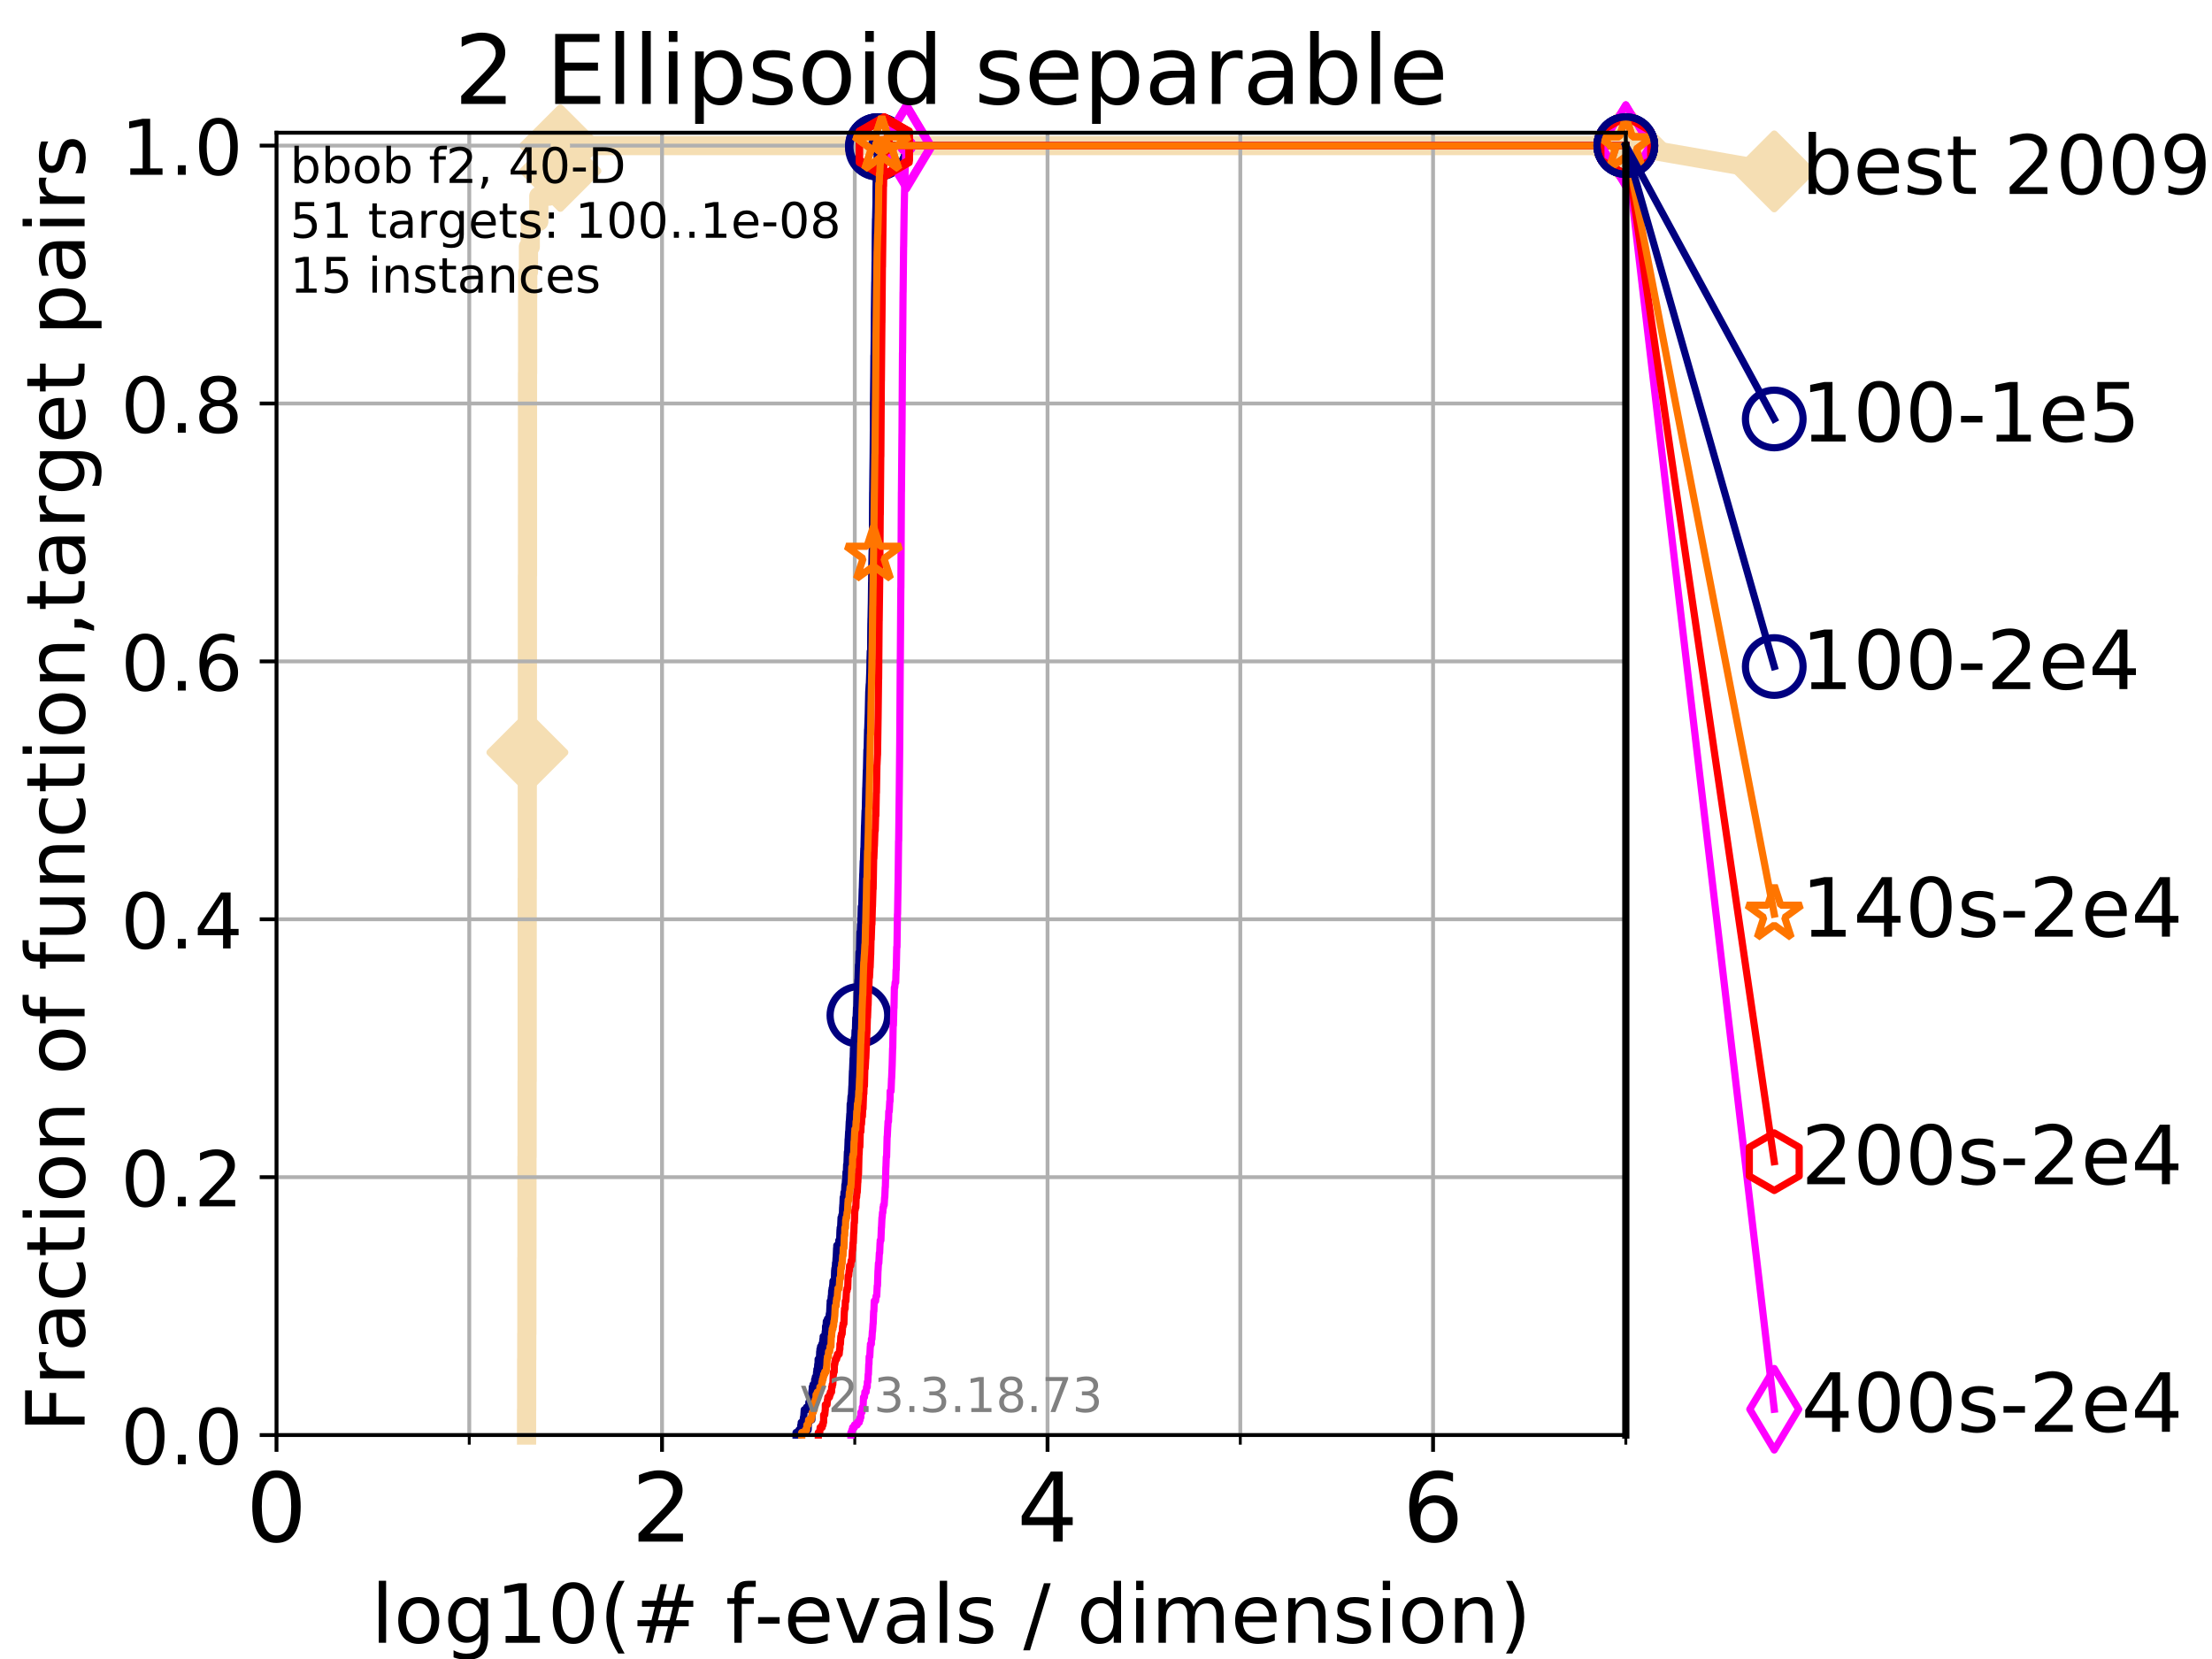 <?xml version="1.0" encoding="utf-8" standalone="no"?>
<!DOCTYPE svg PUBLIC "-//W3C//DTD SVG 1.1//EN"
  "http://www.w3.org/Graphics/SVG/1.1/DTD/svg11.dtd">
<!-- Created with matplotlib (https://matplotlib.org/) -->
<svg height="345.6pt" version="1.1" viewBox="0 0 460.8 345.6" width="460.8pt" xmlns="http://www.w3.org/2000/svg" xmlns:xlink="http://www.w3.org/1999/xlink">
 <defs>
  <style type="text/css">
*{stroke-linecap:butt;stroke-linejoin:round;}
  </style>
 </defs>
 <g id="figure_1">
  <g id="patch_1">
   <path d="M 0 345.6 
L 460.8 345.6 
L 460.8 0 
L 0 0 
z
" style="fill:#ffffff;"/>
  </g>
  <g id="axes_1">
   <g id="patch_2">
    <path d="M 57.6 298.944 
L 338.688 298.944 
L 338.688 27.648 
L 57.6 27.648 
z
" style="fill:#ffffff;"/>
   </g>
   <g id="line2d_1">
    <path d="M 109.69 298.944 
L 109.69 293.677 
L 109.712 293.677 
L 109.712 283.143 
L 109.734 283.143 
L 109.734 277.877 
L 109.756 277.877 
L 109.756 262.076 
L 109.778 262.076 
L 109.778 241.009 
L 109.8 241.009 
L 109.8 225.208 
L 109.822 225.208 
L 109.822 183.073 
L 109.843 183.073 
L 109.843 156.739 
L 109.865 156.739 
L 109.865 119.871 
L 109.887 119.871 
L 109.887 77.736 
L 109.909 77.736 
L 109.909 61.935 
L 109.93 61.935 
L 109.93 56.668 
L 110.082 56.668 
L 110.082 51.402 
L 110.464 51.402 
L 110.464 46.135 
L 112.243 46.135 
L 112.243 40.868 
L 114.368 40.868 
L 114.368 35.601 
L 116.739 35.601 
L 116.739 30.334 
L 338.688 30.334 
" style="fill:none;stroke:#f5deb3;stroke-linecap:square;stroke-width:4;"/>
   </g>
   <g id="line2d_2">
    <defs>
     <path d="M -0 7.778 
L 7.778 0 
L 0 -7.778 
L -7.778 -0 
z
" id="m91a3c7e75f" style="stroke:#f5deb3;stroke-linejoin:miter;stroke-width:1.5;"/>
    </defs>
    <g>
     <use style="fill:#f5deb3;stroke:#f5deb3;stroke-linejoin:miter;stroke-width:1.5;" x="109.865" xlink:href="#m91a3c7e75f" y="156.739"/>
     <use style="fill:#f5deb3;stroke:#f5deb3;stroke-linejoin:miter;stroke-width:1.5;" x="116.739" xlink:href="#m91a3c7e75f" y="35.601"/>
     <use style="fill:#f5deb3;stroke:#f5deb3;stroke-linejoin:miter;stroke-width:1.5;" x="116.739" xlink:href="#m91a3c7e75f" y="30.334"/>
     <use style="fill:#f5deb3;stroke:#f5deb3;stroke-linejoin:miter;stroke-width:1.5;" x="116.739" xlink:href="#m91a3c7e75f" y="30.334"/>
     <use style="fill:#f5deb3;stroke:#f5deb3;stroke-linejoin:miter;stroke-width:1.5;" x="338.688" xlink:href="#m91a3c7e75f" y="30.334"/>
    </g>
   </g>
   <g id="line2d_3">
    <path style="fill:none;stroke:#f5deb3;stroke-linecap:square;stroke-width:4;"/>
    <g/>
   </g>
   <g id="line2d_4">
    <path d="M 338.688 30.334 
L 369.608 35.706 
" style="fill:none;stroke:#f5deb3;stroke-linecap:square;stroke-width:4;"/>
    <g>
     <use style="fill:#f5deb3;stroke:#f5deb3;stroke-linejoin:miter;stroke-width:1.5;" x="338.688" xlink:href="#m91a3c7e75f" y="30.334"/>
     <use style="fill:#f5deb3;stroke:#f5deb3;stroke-linejoin:miter;stroke-width:1.5;" x="369.608" xlink:href="#m91a3c7e75f" y="35.706"/>
    </g>
   </g>
   <g id="matplotlib.axis_1">
    <g id="xtick_1">
     <g id="line2d_5">
      <path clip-path="url(#pa3431a5682)" d="M 57.6 298.944 
L 57.6 27.648 
" style="fill:none;stroke:#b0b0b0;stroke-linecap:square;stroke-width:0.8;"/>
     </g>
     <g id="line2d_6">
      <defs>
       <path d="M 0 0 
L 0 3.5 
" id="m87cc5167c3" style="stroke:#000000;stroke-width:0.8;"/>
      </defs>
      <g>
       <use style="stroke:#000000;stroke-width:0.8;" x="57.6" xlink:href="#m87cc5167c3" y="298.944"/>
      </g>
     </g>
     <g id="text_1">
      <!-- 0 -->
      <defs>
       <path d="M 31.781 66.406 
Q 24.172 66.406 20.328 58.906 
Q 16.5 51.422 16.5 36.375 
Q 16.5 21.391 20.328 13.891 
Q 24.172 6.391 31.781 6.391 
Q 39.453 6.391 43.281 13.891 
Q 47.125 21.391 47.125 36.375 
Q 47.125 51.422 43.281 58.906 
Q 39.453 66.406 31.781 66.406 
z
M 31.781 74.219 
Q 44.047 74.219 50.516 64.516 
Q 56.984 54.828 56.984 36.375 
Q 56.984 17.969 50.516 8.266 
Q 44.047 -1.422 31.781 -1.422 
Q 19.531 -1.422 13.062 8.266 
Q 6.594 17.969 6.594 36.375 
Q 6.594 54.828 13.062 64.516 
Q 19.531 74.219 31.781 74.219 
z
" id="DejaVuSans-48"/>
      </defs>
      <g transform="translate(51.237 321.141)scale(0.2 -0.2)">
       <use xlink:href="#DejaVuSans-48"/>
      </g>
     </g>
    </g>
    <g id="xtick_2">
     <g id="line2d_7">
      <path clip-path="url(#pa3431a5682)" d="M 137.911 298.944 
L 137.911 27.648 
" style="fill:none;stroke:#b0b0b0;stroke-linecap:square;stroke-width:0.8;"/>
     </g>
     <g id="line2d_8">
      <g>
       <use style="stroke:#000000;stroke-width:0.8;" x="137.911" xlink:href="#m87cc5167c3" y="298.944"/>
      </g>
     </g>
     <g id="text_2">
      <!-- 2 -->
      <defs>
       <path d="M 19.188 8.297 
L 53.609 8.297 
L 53.609 0 
L 7.328 0 
L 7.328 8.297 
Q 12.938 14.109 22.625 23.891 
Q 32.328 33.688 34.812 36.531 
Q 39.547 41.844 41.422 45.531 
Q 43.312 49.219 43.312 52.781 
Q 43.312 58.594 39.234 62.25 
Q 35.156 65.922 28.609 65.922 
Q 23.969 65.922 18.812 64.312 
Q 13.672 62.703 7.812 59.422 
L 7.812 69.391 
Q 13.766 71.781 18.938 73 
Q 24.125 74.219 28.422 74.219 
Q 39.75 74.219 46.484 68.547 
Q 53.219 62.891 53.219 53.422 
Q 53.219 48.922 51.531 44.891 
Q 49.859 40.875 45.406 35.406 
Q 44.188 33.984 37.641 27.219 
Q 31.109 20.453 19.188 8.297 
z
" id="DejaVuSans-50"/>
      </defs>
      <g transform="translate(131.548 321.141)scale(0.2 -0.2)">
       <use xlink:href="#DejaVuSans-50"/>
      </g>
     </g>
    </g>
    <g id="xtick_3">
     <g id="line2d_9">
      <path clip-path="url(#pa3431a5682)" d="M 218.222 298.944 
L 218.222 27.648 
" style="fill:none;stroke:#b0b0b0;stroke-linecap:square;stroke-width:0.8;"/>
     </g>
     <g id="line2d_10">
      <g>
       <use style="stroke:#000000;stroke-width:0.8;" x="218.222" xlink:href="#m87cc5167c3" y="298.944"/>
      </g>
     </g>
     <g id="text_3">
      <!-- 4 -->
      <defs>
       <path d="M 37.797 64.312 
L 12.891 25.391 
L 37.797 25.391 
z
M 35.203 72.906 
L 47.609 72.906 
L 47.609 25.391 
L 58.016 25.391 
L 58.016 17.188 
L 47.609 17.188 
L 47.609 0 
L 37.797 0 
L 37.797 17.188 
L 4.891 17.188 
L 4.891 26.703 
z
" id="DejaVuSans-52"/>
      </defs>
      <g transform="translate(211.859 321.141)scale(0.2 -0.2)">
       <use xlink:href="#DejaVuSans-52"/>
      </g>
     </g>
    </g>
    <g id="xtick_4">
     <g id="line2d_11">
      <path clip-path="url(#pa3431a5682)" d="M 298.533 298.944 
L 298.533 27.648 
" style="fill:none;stroke:#b0b0b0;stroke-linecap:square;stroke-width:0.8;"/>
     </g>
     <g id="line2d_12">
      <g>
       <use style="stroke:#000000;stroke-width:0.8;" x="298.533" xlink:href="#m87cc5167c3" y="298.944"/>
      </g>
     </g>
     <g id="text_4">
      <!-- 6 -->
      <defs>
       <path d="M 33.016 40.375 
Q 26.375 40.375 22.484 35.828 
Q 18.609 31.297 18.609 23.391 
Q 18.609 15.531 22.484 10.953 
Q 26.375 6.391 33.016 6.391 
Q 39.656 6.391 43.531 10.953 
Q 47.406 15.531 47.406 23.391 
Q 47.406 31.297 43.531 35.828 
Q 39.656 40.375 33.016 40.375 
z
M 52.594 71.297 
L 52.594 62.312 
Q 48.875 64.062 45.094 64.984 
Q 41.312 65.922 37.594 65.922 
Q 27.828 65.922 22.672 59.328 
Q 17.531 52.734 16.797 39.406 
Q 19.672 43.656 24.016 45.922 
Q 28.375 48.188 33.594 48.188 
Q 44.578 48.188 50.953 41.516 
Q 57.328 34.859 57.328 23.391 
Q 57.328 12.156 50.688 5.359 
Q 44.047 -1.422 33.016 -1.422 
Q 20.359 -1.422 13.672 8.266 
Q 6.984 17.969 6.984 36.375 
Q 6.984 53.656 15.188 63.938 
Q 23.391 74.219 37.203 74.219 
Q 40.922 74.219 44.703 73.484 
Q 48.484 72.75 52.594 71.297 
z
" id="DejaVuSans-54"/>
      </defs>
      <g transform="translate(292.17 321.141)scale(0.2 -0.2)">
       <use xlink:href="#DejaVuSans-54"/>
      </g>
     </g>
    </g>
    <g id="xtick_5">
     <g id="line2d_13">
      <path clip-path="url(#pa3431a5682)" d="M 97.755 298.944 
L 97.755 27.648 
" style="fill:none;stroke:#b0b0b0;stroke-linecap:square;stroke-width:0.8;"/>
     </g>
     <g id="line2d_14">
      <defs>
       <path d="M 0 0 
L 0 2 
" id="ma95a7dfc05" style="stroke:#000000;stroke-width:0.6;"/>
      </defs>
      <g>
       <use style="stroke:#000000;stroke-width:0.6;" x="97.755" xlink:href="#ma95a7dfc05" y="298.944"/>
      </g>
     </g>
    </g>
    <g id="xtick_6">
     <g id="line2d_15">
      <path clip-path="url(#pa3431a5682)" d="M 178.066 298.944 
L 178.066 27.648 
" style="fill:none;stroke:#b0b0b0;stroke-linecap:square;stroke-width:0.8;"/>
     </g>
     <g id="line2d_16">
      <g>
       <use style="stroke:#000000;stroke-width:0.6;" x="178.066" xlink:href="#ma95a7dfc05" y="298.944"/>
      </g>
     </g>
    </g>
    <g id="xtick_7">
     <g id="line2d_17">
      <path clip-path="url(#pa3431a5682)" d="M 258.377 298.944 
L 258.377 27.648 
" style="fill:none;stroke:#b0b0b0;stroke-linecap:square;stroke-width:0.8;"/>
     </g>
     <g id="line2d_18">
      <g>
       <use style="stroke:#000000;stroke-width:0.6;" x="258.377" xlink:href="#ma95a7dfc05" y="298.944"/>
      </g>
     </g>
    </g>
    <g id="xtick_8">
     <g id="line2d_19">
      <path clip-path="url(#pa3431a5682)" d="M 338.688 298.944 
L 338.688 27.648 
" style="fill:none;stroke:#b0b0b0;stroke-linecap:square;stroke-width:0.8;"/>
     </g>
     <g id="line2d_20">
      <g>
       <use style="stroke:#000000;stroke-width:0.6;" x="338.688" xlink:href="#ma95a7dfc05" y="298.944"/>
      </g>
     </g>
    </g>
    <g id="text_5">
     <!-- log10(# f-evals / dimension) -->
     <defs>
      <path d="M 9.422 75.984 
L 18.406 75.984 
L 18.406 0 
L 9.422 0 
z
" id="DejaVuSans-108"/>
      <path d="M 30.609 48.391 
Q 23.391 48.391 19.188 42.75 
Q 14.984 37.109 14.984 27.297 
Q 14.984 17.484 19.156 11.844 
Q 23.344 6.203 30.609 6.203 
Q 37.797 6.203 41.984 11.859 
Q 46.188 17.531 46.188 27.297 
Q 46.188 37.016 41.984 42.703 
Q 37.797 48.391 30.609 48.391 
z
M 30.609 56 
Q 42.328 56 49.016 48.375 
Q 55.719 40.766 55.719 27.297 
Q 55.719 13.875 49.016 6.219 
Q 42.328 -1.422 30.609 -1.422 
Q 18.844 -1.422 12.172 6.219 
Q 5.516 13.875 5.516 27.297 
Q 5.516 40.766 12.172 48.375 
Q 18.844 56 30.609 56 
z
" id="DejaVuSans-111"/>
      <path d="M 45.406 27.984 
Q 45.406 37.75 41.375 43.109 
Q 37.359 48.484 30.078 48.484 
Q 22.859 48.484 18.828 43.109 
Q 14.797 37.75 14.797 27.984 
Q 14.797 18.266 18.828 12.891 
Q 22.859 7.516 30.078 7.516 
Q 37.359 7.516 41.375 12.891 
Q 45.406 18.266 45.406 27.984 
z
M 54.391 6.781 
Q 54.391 -7.172 48.188 -13.984 
Q 42 -20.797 29.203 -20.797 
Q 24.469 -20.797 20.266 -20.094 
Q 16.062 -19.391 12.109 -17.922 
L 12.109 -9.188 
Q 16.062 -11.328 19.922 -12.344 
Q 23.781 -13.375 27.781 -13.375 
Q 36.625 -13.375 41.016 -8.766 
Q 45.406 -4.156 45.406 5.172 
L 45.406 9.625 
Q 42.625 4.781 38.281 2.391 
Q 33.938 0 27.875 0 
Q 17.828 0 11.672 7.656 
Q 5.516 15.328 5.516 27.984 
Q 5.516 40.672 11.672 48.328 
Q 17.828 56 27.875 56 
Q 33.938 56 38.281 53.609 
Q 42.625 51.219 45.406 46.391 
L 45.406 54.688 
L 54.391 54.688 
z
" id="DejaVuSans-103"/>
      <path d="M 12.406 8.297 
L 28.516 8.297 
L 28.516 63.922 
L 10.984 60.406 
L 10.984 69.391 
L 28.422 72.906 
L 38.281 72.906 
L 38.281 8.297 
L 54.391 8.297 
L 54.391 0 
L 12.406 0 
z
" id="DejaVuSans-49"/>
      <path d="M 31 75.875 
Q 24.469 64.656 21.281 53.656 
Q 18.109 42.672 18.109 31.391 
Q 18.109 20.125 21.312 9.062 
Q 24.516 -2 31 -13.188 
L 23.188 -13.188 
Q 15.875 -1.703 12.234 9.375 
Q 8.594 20.453 8.594 31.391 
Q 8.594 42.281 12.203 53.312 
Q 15.828 64.359 23.188 75.875 
z
" id="DejaVuSans-40"/>
      <path d="M 51.125 44 
L 36.922 44 
L 32.812 27.688 
L 47.125 27.688 
z
M 43.797 71.781 
L 38.719 51.516 
L 52.984 51.516 
L 58.109 71.781 
L 65.922 71.781 
L 60.891 51.516 
L 76.125 51.516 
L 76.125 44 
L 58.984 44 
L 54.984 27.688 
L 70.516 27.688 
L 70.516 20.219 
L 53.078 20.219 
L 48 0 
L 40.188 0 
L 45.219 20.219 
L 30.906 20.219 
L 25.875 0 
L 18.016 0 
L 23.094 20.219 
L 7.719 20.219 
L 7.719 27.688 
L 24.906 27.688 
L 29 44 
L 13.281 44 
L 13.281 51.516 
L 30.906 51.516 
L 35.891 71.781 
z
" id="DejaVuSans-35"/>
      <path id="DejaVuSans-32"/>
      <path d="M 37.109 75.984 
L 37.109 68.5 
L 28.516 68.5 
Q 23.688 68.5 21.797 66.547 
Q 19.922 64.594 19.922 59.516 
L 19.922 54.688 
L 34.719 54.688 
L 34.719 47.703 
L 19.922 47.703 
L 19.922 0 
L 10.891 0 
L 10.891 47.703 
L 2.297 47.703 
L 2.297 54.688 
L 10.891 54.688 
L 10.891 58.5 
Q 10.891 67.625 15.141 71.797 
Q 19.391 75.984 28.609 75.984 
z
" id="DejaVuSans-102"/>
      <path d="M 4.891 31.391 
L 31.203 31.391 
L 31.203 23.391 
L 4.891 23.391 
z
" id="DejaVuSans-45"/>
      <path d="M 56.203 29.594 
L 56.203 25.203 
L 14.891 25.203 
Q 15.484 15.922 20.484 11.062 
Q 25.484 6.203 34.422 6.203 
Q 39.594 6.203 44.453 7.469 
Q 49.312 8.734 54.109 11.281 
L 54.109 2.781 
Q 49.266 0.734 44.188 -0.344 
Q 39.109 -1.422 33.891 -1.422 
Q 20.797 -1.422 13.156 6.188 
Q 5.516 13.812 5.516 26.812 
Q 5.516 40.234 12.766 48.109 
Q 20.016 56 32.328 56 
Q 43.359 56 49.781 48.891 
Q 56.203 41.797 56.203 29.594 
z
M 47.219 32.234 
Q 47.125 39.594 43.094 43.984 
Q 39.062 48.391 32.422 48.391 
Q 24.906 48.391 20.391 44.141 
Q 15.875 39.891 15.188 32.172 
z
" id="DejaVuSans-101"/>
      <path d="M 2.984 54.688 
L 12.5 54.688 
L 29.594 8.797 
L 46.688 54.688 
L 56.203 54.688 
L 35.688 0 
L 23.484 0 
z
" id="DejaVuSans-118"/>
      <path d="M 34.281 27.484 
Q 23.391 27.484 19.188 25 
Q 14.984 22.516 14.984 16.5 
Q 14.984 11.719 18.141 8.906 
Q 21.297 6.109 26.703 6.109 
Q 34.188 6.109 38.703 11.406 
Q 43.219 16.703 43.219 25.484 
L 43.219 27.484 
z
M 52.203 31.203 
L 52.203 0 
L 43.219 0 
L 43.219 8.297 
Q 40.141 3.328 35.547 0.953 
Q 30.953 -1.422 24.312 -1.422 
Q 15.922 -1.422 10.953 3.297 
Q 6 8.016 6 15.922 
Q 6 25.141 12.172 29.828 
Q 18.359 34.516 30.609 34.516 
L 43.219 34.516 
L 43.219 35.406 
Q 43.219 41.609 39.141 45 
Q 35.062 48.391 27.688 48.391 
Q 23 48.391 18.547 47.266 
Q 14.109 46.141 10.016 43.891 
L 10.016 52.203 
Q 14.938 54.109 19.578 55.047 
Q 24.219 56 28.609 56 
Q 40.484 56 46.344 49.844 
Q 52.203 43.703 52.203 31.203 
z
" id="DejaVuSans-97"/>
      <path d="M 44.281 53.078 
L 44.281 44.578 
Q 40.484 46.531 36.375 47.5 
Q 32.281 48.484 27.875 48.484 
Q 21.188 48.484 17.844 46.438 
Q 14.5 44.391 14.5 40.281 
Q 14.5 37.156 16.891 35.375 
Q 19.281 33.594 26.516 31.984 
L 29.594 31.297 
Q 39.156 29.25 43.188 25.516 
Q 47.219 21.781 47.219 15.094 
Q 47.219 7.469 41.188 3.016 
Q 35.156 -1.422 24.609 -1.422 
Q 20.219 -1.422 15.453 -0.562 
Q 10.688 0.297 5.422 2 
L 5.422 11.281 
Q 10.406 8.688 15.234 7.391 
Q 20.062 6.109 24.812 6.109 
Q 31.156 6.109 34.562 8.281 
Q 37.984 10.453 37.984 14.406 
Q 37.984 18.062 35.516 20.016 
Q 33.062 21.969 24.703 23.781 
L 21.578 24.516 
Q 13.234 26.266 9.516 29.906 
Q 5.812 33.547 5.812 39.891 
Q 5.812 47.609 11.281 51.797 
Q 16.75 56 26.812 56 
Q 31.781 56 36.172 55.266 
Q 40.578 54.547 44.281 53.078 
z
" id="DejaVuSans-115"/>
      <path d="M 25.391 72.906 
L 33.688 72.906 
L 8.297 -9.281 
L 0 -9.281 
z
" id="DejaVuSans-47"/>
      <path d="M 45.406 46.391 
L 45.406 75.984 
L 54.391 75.984 
L 54.391 0 
L 45.406 0 
L 45.406 8.203 
Q 42.578 3.328 38.25 0.953 
Q 33.938 -1.422 27.875 -1.422 
Q 17.969 -1.422 11.734 6.484 
Q 5.516 14.406 5.516 27.297 
Q 5.516 40.188 11.734 48.094 
Q 17.969 56 27.875 56 
Q 33.938 56 38.25 53.625 
Q 42.578 51.266 45.406 46.391 
z
M 14.797 27.297 
Q 14.797 17.391 18.875 11.75 
Q 22.953 6.109 30.078 6.109 
Q 37.203 6.109 41.297 11.75 
Q 45.406 17.391 45.406 27.297 
Q 45.406 37.203 41.297 42.844 
Q 37.203 48.484 30.078 48.484 
Q 22.953 48.484 18.875 42.844 
Q 14.797 37.203 14.797 27.297 
z
" id="DejaVuSans-100"/>
      <path d="M 9.422 54.688 
L 18.406 54.688 
L 18.406 0 
L 9.422 0 
z
M 9.422 75.984 
L 18.406 75.984 
L 18.406 64.594 
L 9.422 64.594 
z
" id="DejaVuSans-105"/>
      <path d="M 52 44.188 
Q 55.375 50.25 60.062 53.125 
Q 64.75 56 71.094 56 
Q 79.641 56 84.281 50.016 
Q 88.922 44.047 88.922 33.016 
L 88.922 0 
L 79.891 0 
L 79.891 32.719 
Q 79.891 40.578 77.094 44.375 
Q 74.312 48.188 68.609 48.188 
Q 61.625 48.188 57.562 43.547 
Q 53.516 38.922 53.516 30.906 
L 53.516 0 
L 44.484 0 
L 44.484 32.719 
Q 44.484 40.625 41.703 44.406 
Q 38.922 48.188 33.109 48.188 
Q 26.219 48.188 22.156 43.531 
Q 18.109 38.875 18.109 30.906 
L 18.109 0 
L 9.078 0 
L 9.078 54.688 
L 18.109 54.688 
L 18.109 46.188 
Q 21.188 51.219 25.484 53.609 
Q 29.781 56 35.688 56 
Q 41.656 56 45.828 52.969 
Q 50 49.953 52 44.188 
z
" id="DejaVuSans-109"/>
      <path d="M 54.891 33.016 
L 54.891 0 
L 45.906 0 
L 45.906 32.719 
Q 45.906 40.484 42.875 44.328 
Q 39.844 48.188 33.797 48.188 
Q 26.516 48.188 22.312 43.547 
Q 18.109 38.922 18.109 30.906 
L 18.109 0 
L 9.078 0 
L 9.078 54.688 
L 18.109 54.688 
L 18.109 46.188 
Q 21.344 51.125 25.703 53.562 
Q 30.078 56 35.797 56 
Q 45.219 56 50.047 50.172 
Q 54.891 44.344 54.891 33.016 
z
" id="DejaVuSans-110"/>
      <path d="M 8.016 75.875 
L 15.828 75.875 
Q 23.141 64.359 26.781 53.312 
Q 30.422 42.281 30.422 31.391 
Q 30.422 20.453 26.781 9.375 
Q 23.141 -1.703 15.828 -13.188 
L 8.016 -13.188 
Q 14.5 -2 17.703 9.062 
Q 20.906 20.125 20.906 31.391 
Q 20.906 42.672 17.703 53.656 
Q 14.5 64.656 8.016 75.875 
z
" id="DejaVuSans-41"/>
     </defs>
     <g transform="translate(77.303 342.218)scale(0.17 -0.17)">
      <use xlink:href="#DejaVuSans-108"/>
      <use x="27.783" xlink:href="#DejaVuSans-111"/>
      <use x="88.965" xlink:href="#DejaVuSans-103"/>
      <use x="152.441" xlink:href="#DejaVuSans-49"/>
      <use x="216.064" xlink:href="#DejaVuSans-48"/>
      <use x="279.688" xlink:href="#DejaVuSans-40"/>
      <use x="318.701" xlink:href="#DejaVuSans-35"/>
      <use x="402.49" xlink:href="#DejaVuSans-32"/>
      <use x="434.277" xlink:href="#DejaVuSans-102"/>
      <use x="469.404" xlink:href="#DejaVuSans-45"/>
      <use x="505.488" xlink:href="#DejaVuSans-101"/>
      <use x="567.012" xlink:href="#DejaVuSans-118"/>
      <use x="626.191" xlink:href="#DejaVuSans-97"/>
      <use x="687.471" xlink:href="#DejaVuSans-108"/>
      <use x="715.254" xlink:href="#DejaVuSans-115"/>
      <use x="767.354" xlink:href="#DejaVuSans-32"/>
      <use x="799.141" xlink:href="#DejaVuSans-47"/>
      <use x="832.832" xlink:href="#DejaVuSans-32"/>
      <use x="864.619" xlink:href="#DejaVuSans-100"/>
      <use x="928.096" xlink:href="#DejaVuSans-105"/>
      <use x="955.879" xlink:href="#DejaVuSans-109"/>
      <use x="1053.291" xlink:href="#DejaVuSans-101"/>
      <use x="1114.814" xlink:href="#DejaVuSans-110"/>
      <use x="1178.193" xlink:href="#DejaVuSans-115"/>
      <use x="1230.293" xlink:href="#DejaVuSans-105"/>
      <use x="1258.076" xlink:href="#DejaVuSans-111"/>
      <use x="1319.258" xlink:href="#DejaVuSans-110"/>
      <use x="1382.637" xlink:href="#DejaVuSans-41"/>
     </g>
    </g>
   </g>
   <g id="matplotlib.axis_2">
    <g id="ytick_1">
     <g id="line2d_21">
      <path clip-path="url(#pa3431a5682)" d="M 57.6 298.944 
L 338.688 298.944 
" style="fill:none;stroke:#b0b0b0;stroke-linecap:square;stroke-width:0.8;"/>
     </g>
     <g id="line2d_22">
      <defs>
       <path d="M 0 0 
L -3.5 0 
" id="mbaccfa9d4b" style="stroke:#000000;stroke-width:0.8;"/>
      </defs>
      <g>
       <use style="stroke:#000000;stroke-width:0.8;" x="57.6" xlink:href="#mbaccfa9d4b" y="298.944"/>
      </g>
     </g>
     <g id="text_6">
      <!-- 0.0 -->
      <defs>
       <path d="M 10.688 12.406 
L 21 12.406 
L 21 0 
L 10.688 0 
z
" id="DejaVuSans-46"/>
      </defs>
      <g transform="translate(25.155 305.023)scale(0.16 -0.16)">
       <use xlink:href="#DejaVuSans-48"/>
       <use x="63.623" xlink:href="#DejaVuSans-46"/>
       <use x="95.41" xlink:href="#DejaVuSans-48"/>
      </g>
     </g>
    </g>
    <g id="ytick_2">
     <g id="line2d_23">
      <path clip-path="url(#pa3431a5682)" d="M 57.6 245.222 
L 338.688 245.222 
" style="fill:none;stroke:#b0b0b0;stroke-linecap:square;stroke-width:0.8;"/>
     </g>
     <g id="line2d_24">
      <g>
       <use style="stroke:#000000;stroke-width:0.8;" x="57.6" xlink:href="#mbaccfa9d4b" y="245.222"/>
      </g>
     </g>
     <g id="text_7">
      <!-- 0.2 -->
      <g transform="translate(25.155 251.301)scale(0.16 -0.16)">
       <use xlink:href="#DejaVuSans-48"/>
       <use x="63.623" xlink:href="#DejaVuSans-46"/>
       <use x="95.41" xlink:href="#DejaVuSans-50"/>
      </g>
     </g>
    </g>
    <g id="ytick_3">
     <g id="line2d_25">
      <path clip-path="url(#pa3431a5682)" d="M 57.6 191.5 
L 338.688 191.5 
" style="fill:none;stroke:#b0b0b0;stroke-linecap:square;stroke-width:0.8;"/>
     </g>
     <g id="line2d_26">
      <g>
       <use style="stroke:#000000;stroke-width:0.8;" x="57.6" xlink:href="#mbaccfa9d4b" y="191.5"/>
      </g>
     </g>
     <g id="text_8">
      <!-- 0.4 -->
      <g transform="translate(25.155 197.579)scale(0.16 -0.16)">
       <use xlink:href="#DejaVuSans-48"/>
       <use x="63.623" xlink:href="#DejaVuSans-46"/>
       <use x="95.41" xlink:href="#DejaVuSans-52"/>
      </g>
     </g>
    </g>
    <g id="ytick_4">
     <g id="line2d_27">
      <path clip-path="url(#pa3431a5682)" d="M 57.6 137.778 
L 338.688 137.778 
" style="fill:none;stroke:#b0b0b0;stroke-linecap:square;stroke-width:0.8;"/>
     </g>
     <g id="line2d_28">
      <g>
       <use style="stroke:#000000;stroke-width:0.8;" x="57.6" xlink:href="#mbaccfa9d4b" y="137.778"/>
      </g>
     </g>
     <g id="text_9">
      <!-- 0.6 -->
      <g transform="translate(25.155 143.857)scale(0.16 -0.16)">
       <use xlink:href="#DejaVuSans-48"/>
       <use x="63.623" xlink:href="#DejaVuSans-46"/>
       <use x="95.41" xlink:href="#DejaVuSans-54"/>
      </g>
     </g>
    </g>
    <g id="ytick_5">
     <g id="line2d_29">
      <path clip-path="url(#pa3431a5682)" d="M 57.6 84.056 
L 338.688 84.056 
" style="fill:none;stroke:#b0b0b0;stroke-linecap:square;stroke-width:0.8;"/>
     </g>
     <g id="line2d_30">
      <g>
       <use style="stroke:#000000;stroke-width:0.8;" x="57.6" xlink:href="#mbaccfa9d4b" y="84.056"/>
      </g>
     </g>
     <g id="text_10">
      <!-- 0.8 -->
      <defs>
       <path d="M 31.781 34.625 
Q 24.75 34.625 20.719 30.859 
Q 16.703 27.094 16.703 20.516 
Q 16.703 13.922 20.719 10.156 
Q 24.75 6.391 31.781 6.391 
Q 38.812 6.391 42.859 10.172 
Q 46.922 13.969 46.922 20.516 
Q 46.922 27.094 42.891 30.859 
Q 38.875 34.625 31.781 34.625 
z
M 21.922 38.812 
Q 15.578 40.375 12.031 44.719 
Q 8.5 49.078 8.5 55.328 
Q 8.5 64.062 14.719 69.141 
Q 20.953 74.219 31.781 74.219 
Q 42.672 74.219 48.875 69.141 
Q 55.078 64.062 55.078 55.328 
Q 55.078 49.078 51.531 44.719 
Q 48 40.375 41.703 38.812 
Q 48.828 37.156 52.797 32.312 
Q 56.781 27.484 56.781 20.516 
Q 56.781 9.906 50.312 4.234 
Q 43.844 -1.422 31.781 -1.422 
Q 19.734 -1.422 13.25 4.234 
Q 6.781 9.906 6.781 20.516 
Q 6.781 27.484 10.781 32.312 
Q 14.797 37.156 21.922 38.812 
z
M 18.312 54.391 
Q 18.312 48.734 21.844 45.562 
Q 25.391 42.391 31.781 42.391 
Q 38.141 42.391 41.719 45.562 
Q 45.312 48.734 45.312 54.391 
Q 45.312 60.062 41.719 63.234 
Q 38.141 66.406 31.781 66.406 
Q 25.391 66.406 21.844 63.234 
Q 18.312 60.062 18.312 54.391 
z
" id="DejaVuSans-56"/>
      </defs>
      <g transform="translate(25.155 90.135)scale(0.16 -0.16)">
       <use xlink:href="#DejaVuSans-48"/>
       <use x="63.623" xlink:href="#DejaVuSans-46"/>
       <use x="95.41" xlink:href="#DejaVuSans-56"/>
      </g>
     </g>
    </g>
    <g id="ytick_6">
     <g id="line2d_31">
      <path clip-path="url(#pa3431a5682)" d="M 57.6 30.334 
L 338.688 30.334 
" style="fill:none;stroke:#b0b0b0;stroke-linecap:square;stroke-width:0.8;"/>
     </g>
     <g id="line2d_32">
      <g>
       <use style="stroke:#000000;stroke-width:0.8;" x="57.6" xlink:href="#mbaccfa9d4b" y="30.334"/>
      </g>
     </g>
     <g id="text_11">
      <!-- 1.0 -->
      <g transform="translate(25.155 36.413)scale(0.16 -0.16)">
       <use xlink:href="#DejaVuSans-49"/>
       <use x="63.623" xlink:href="#DejaVuSans-46"/>
       <use x="95.41" xlink:href="#DejaVuSans-48"/>
      </g>
     </g>
    </g>
    <g id="text_12">
     <!-- Fraction of function,target pairs -->
     <defs>
      <path d="M 9.812 72.906 
L 51.703 72.906 
L 51.703 64.594 
L 19.672 64.594 
L 19.672 43.109 
L 48.578 43.109 
L 48.578 34.812 
L 19.672 34.812 
L 19.672 0 
L 9.812 0 
z
" id="DejaVuSans-70"/>
      <path d="M 41.109 46.297 
Q 39.594 47.172 37.812 47.578 
Q 36.031 48 33.891 48 
Q 26.266 48 22.188 43.047 
Q 18.109 38.094 18.109 28.812 
L 18.109 0 
L 9.078 0 
L 9.078 54.688 
L 18.109 54.688 
L 18.109 46.188 
Q 20.953 51.172 25.484 53.578 
Q 30.031 56 36.531 56 
Q 37.453 56 38.578 55.875 
Q 39.703 55.766 41.062 55.516 
z
" id="DejaVuSans-114"/>
      <path d="M 48.781 52.594 
L 48.781 44.188 
Q 44.969 46.297 41.141 47.344 
Q 37.312 48.391 33.406 48.391 
Q 24.656 48.391 19.812 42.844 
Q 14.984 37.312 14.984 27.297 
Q 14.984 17.281 19.812 11.734 
Q 24.656 6.203 33.406 6.203 
Q 37.312 6.203 41.141 7.25 
Q 44.969 8.297 48.781 10.406 
L 48.781 2.094 
Q 45.016 0.344 40.984 -0.531 
Q 36.969 -1.422 32.422 -1.422 
Q 20.062 -1.422 12.781 6.344 
Q 5.516 14.109 5.516 27.297 
Q 5.516 40.672 12.859 48.328 
Q 20.219 56 33.016 56 
Q 37.156 56 41.109 55.141 
Q 45.062 54.297 48.781 52.594 
z
" id="DejaVuSans-99"/>
      <path d="M 18.312 70.219 
L 18.312 54.688 
L 36.812 54.688 
L 36.812 47.703 
L 18.312 47.703 
L 18.312 18.016 
Q 18.312 11.328 20.141 9.422 
Q 21.969 7.516 27.594 7.516 
L 36.812 7.516 
L 36.812 0 
L 27.594 0 
Q 17.188 0 13.234 3.875 
Q 9.281 7.766 9.281 18.016 
L 9.281 47.703 
L 2.688 47.703 
L 2.688 54.688 
L 9.281 54.688 
L 9.281 70.219 
z
" id="DejaVuSans-116"/>
      <path d="M 8.5 21.578 
L 8.5 54.688 
L 17.484 54.688 
L 17.484 21.922 
Q 17.484 14.156 20.5 10.266 
Q 23.531 6.391 29.594 6.391 
Q 36.859 6.391 41.078 11.031 
Q 45.312 15.672 45.312 23.688 
L 45.312 54.688 
L 54.297 54.688 
L 54.297 0 
L 45.312 0 
L 45.312 8.406 
Q 42.047 3.422 37.719 1 
Q 33.406 -1.422 27.688 -1.422 
Q 18.266 -1.422 13.375 4.438 
Q 8.5 10.297 8.5 21.578 
z
M 31.109 56 
z
" id="DejaVuSans-117"/>
      <path d="M 11.719 12.406 
L 22.016 12.406 
L 22.016 4 
L 14.016 -11.625 
L 7.719 -11.625 
L 11.719 4 
z
" id="DejaVuSans-44"/>
      <path d="M 18.109 8.203 
L 18.109 -20.797 
L 9.078 -20.797 
L 9.078 54.688 
L 18.109 54.688 
L 18.109 46.391 
Q 20.953 51.266 25.266 53.625 
Q 29.594 56 35.594 56 
Q 45.562 56 51.781 48.094 
Q 58.016 40.188 58.016 27.297 
Q 58.016 14.406 51.781 6.484 
Q 45.562 -1.422 35.594 -1.422 
Q 29.594 -1.422 25.266 0.953 
Q 20.953 3.328 18.109 8.203 
z
M 48.688 27.297 
Q 48.688 37.203 44.609 42.844 
Q 40.531 48.484 33.406 48.484 
Q 26.266 48.484 22.188 42.844 
Q 18.109 37.203 18.109 27.297 
Q 18.109 17.391 22.188 11.75 
Q 26.266 6.109 33.406 6.109 
Q 40.531 6.109 44.609 11.75 
Q 48.688 17.391 48.688 27.297 
z
" id="DejaVuSans-112"/>
     </defs>
     <g transform="translate(17.62 298.435)rotate(-90)scale(0.17 -0.17)">
      <use xlink:href="#DejaVuSans-70"/>
      <use x="57.41" xlink:href="#DejaVuSans-114"/>
      <use x="98.523" xlink:href="#DejaVuSans-97"/>
      <use x="159.803" xlink:href="#DejaVuSans-99"/>
      <use x="214.783" xlink:href="#DejaVuSans-116"/>
      <use x="253.992" xlink:href="#DejaVuSans-105"/>
      <use x="281.775" xlink:href="#DejaVuSans-111"/>
      <use x="342.957" xlink:href="#DejaVuSans-110"/>
      <use x="406.336" xlink:href="#DejaVuSans-32"/>
      <use x="438.123" xlink:href="#DejaVuSans-111"/>
      <use x="499.305" xlink:href="#DejaVuSans-102"/>
      <use x="534.51" xlink:href="#DejaVuSans-32"/>
      <use x="566.297" xlink:href="#DejaVuSans-102"/>
      <use x="601.502" xlink:href="#DejaVuSans-117"/>
      <use x="664.881" xlink:href="#DejaVuSans-110"/>
      <use x="728.26" xlink:href="#DejaVuSans-99"/>
      <use x="783.24" xlink:href="#DejaVuSans-116"/>
      <use x="822.449" xlink:href="#DejaVuSans-105"/>
      <use x="850.232" xlink:href="#DejaVuSans-111"/>
      <use x="911.414" xlink:href="#DejaVuSans-110"/>
      <use x="974.793" xlink:href="#DejaVuSans-44"/>
      <use x="1006.58" xlink:href="#DejaVuSans-116"/>
      <use x="1045.789" xlink:href="#DejaVuSans-97"/>
      <use x="1107.068" xlink:href="#DejaVuSans-114"/>
      <use x="1148.166" xlink:href="#DejaVuSans-103"/>
      <use x="1211.643" xlink:href="#DejaVuSans-101"/>
      <use x="1273.166" xlink:href="#DejaVuSans-116"/>
      <use x="1312.375" xlink:href="#DejaVuSans-32"/>
      <use x="1344.162" xlink:href="#DejaVuSans-112"/>
      <use x="1407.639" xlink:href="#DejaVuSans-97"/>
      <use x="1468.918" xlink:href="#DejaVuSans-105"/>
      <use x="1496.701" xlink:href="#DejaVuSans-114"/>
      <use x="1537.814" xlink:href="#DejaVuSans-115"/>
     </g>
    </g>
   </g>
   <g id="line2d_33">
    <defs>
     <path d="M 0 1.5 
C 0.398 1.5 0.779 1.342 1.061 1.061 
C 1.342 0.779 1.5 0.398 1.5 0 
C 1.5 -0.398 1.342 -0.779 1.061 -1.061 
C 0.779 -1.342 0.398 -1.5 0 -1.5 
C -0.398 -1.5 -0.779 -1.342 -1.061 -1.061 
C -1.342 -0.779 -1.5 -0.398 -1.5 0 
C -1.5 0.398 -1.342 0.779 -1.061 1.061 
C -0.779 1.342 -0.398 1.5 0 1.5 
z
" id="m39e83c5007" style="stroke:#f5deb3;"/>
    </defs>
    <g>
     <use style="fill:#f5deb3;stroke:#f5deb3;" x="116.739" xlink:href="#m39e83c5007" y="30.334"/>
     <use style="fill:#f5deb3;stroke:#f5deb3;" x="116.739" xlink:href="#m39e83c5007" y="30.334"/>
    </g>
   </g>
   <g id="line2d_34">
    <defs>
     <path d="M 0 1.5 
C 0.398 1.5 0.779 1.342 1.061 1.061 
C 1.342 0.779 1.5 0.398 1.5 0 
C 1.5 -0.398 1.342 -0.779 1.061 -1.061 
C 0.779 -1.342 0.398 -1.5 0 -1.5 
C -0.398 -1.5 -0.779 -1.342 -1.061 -1.061 
C -1.342 -0.779 -1.5 -0.398 -1.5 0 
C -1.5 0.398 -1.342 0.779 -1.061 1.061 
C -0.779 1.342 -0.398 1.5 0 1.5 
z
" id="mf266e9d30e" style="stroke:#000080;"/>
    </defs>
    <g>
     <use style="fill:#000080;stroke:#000080;" x="182.997" xlink:href="#mf266e9d30e" y="30.334"/>
     <use style="fill:#000080;stroke:#000080;" x="182.997" xlink:href="#mf266e9d30e" y="30.334"/>
    </g>
   </g>
   <g id="line2d_35">
    <path d="M 165.829 298.944 
L 165.829 298.417 
L 166.415 298.417 
L 166.415 297.891 
L 166.734 297.891 
L 166.828 296.837 
L 166.908 296.837 
L 166.908 296.311 
L 167.274 296.311 
L 167.37 295.257 
L 167.428 295.257 
L 167.539 293.677 
L 168.007 293.677 
L 168.007 293.15 
L 168.475 293.15 
L 168.499 292.097 
L 168.688 292.097 
L 168.688 291.57 
L 168.913 291.57 
L 169.019 290.517 
L 169.075 290.517 
L 169.185 289.464 
L 169.207 289.464 
L 169.207 288.937 
L 169.38 288.937 
L 169.38 288.41 
L 169.683 288.41 
L 169.711 287.357 
L 169.85 287.357 
L 169.85 286.83 
L 170.047 286.83 
L 170.113 285.777 
L 170.171 285.777 
L 170.171 285.25 
L 170.287 285.25 
L 170.355 284.197 
L 170.42 284.197 
L 170.432 283.143 
L 170.706 283.143 
L 170.76 281.563 
L 170.817 281.563 
L 170.817 281.037 
L 170.94 281.037 
L 170.94 280.51 
L 171.197 280.51 
L 171.197 279.983 
L 171.325 279.983 
L 171.433 278.93 
L 171.482 278.93 
L 171.482 278.403 
L 171.837 278.403 
L 171.915 277.35 
L 171.97 277.35 
L 171.978 276.296 
L 172.082 276.296 
L 172.141 275.243 
L 172.388 275.243 
L 172.388 274.716 
L 172.676 274.716 
L 172.773 273.663 
L 172.821 273.663 
L 172.929 271.556 
L 172.946 271.556 
L 172.946 271.03 
L 173.094 271.03 
L 173.167 269.976 
L 173.214 269.976 
L 173.247 268.923 
L 173.346 268.923 
L 173.346 268.396 
L 173.475 268.396 
L 173.585 266.816 
L 173.82 266.816 
L 173.92 264.709 
L 173.957 264.709 
L 174.05 263.656 
L 174.084 263.656 
L 174.084 263.129 
L 174.251 263.129 
L 174.268 262.076 
L 174.383 262.076 
L 174.383 261.549 
L 174.521 261.549 
L 174.626 260.496 
L 174.636 260.496 
L 174.741 258.389 
L 174.97 258.389 
L 175.069 256.282 
L 175.23 256.282 
L 175.323 254.702 
L 175.369 254.702 
L 175.46 253.649 
L 175.589 253.649 
L 175.628 251.542 
L 175.709 251.542 
L 175.761 250.489 
L 175.931 250.489 
L 175.969 248.909 
L 176.064 248.909 
L 176.14 247.329 
L 176.187 247.329 
L 176.288 245.749 
L 176.373 245.749 
L 176.475 243.642 
L 176.586 243.642 
L 176.671 240.482 
L 176.721 240.482 
L 176.746 238.902 
L 176.85 238.902 
L 176.956 237.848 
L 176.971 237.848 
L 177.053 235.742 
L 177.184 235.742 
L 177.184 235.215 
L 177.308 235.215 
L 177.406 233.635 
L 177.431 233.635 
L 177.464 232.582 
L 177.592 232.582 
L 177.684 229.948 
L 177.746 229.948 
L 177.812 226.788 
L 177.907 226.788 
L 178.005 224.681 
L 178.067 224.681 
L 178.162 222.575 
L 178.211 222.575 
L 178.249 220.468 
L 178.343 220.468 
L 178.398 218.888 
L 178.504 218.888 
L 178.598 217.308 
L 178.664 217.308 
L 178.719 215.201 
L 178.796 215.201 
L 178.891 212.041 
L 178.926 212.041 
L 179.017 210.987 
L 179.043 210.987 
L 179.138 207.827 
L 179.162 207.827 
L 179.251 205.194 
L 179.282 205.194 
L 179.389 200.98 
L 179.4 200.98 
L 179.502 198.347 
L 179.559 198.347 
L 179.657 195.714 
L 179.67 195.714 
L 179.781 192.553 
L 179.794 192.553 
L 179.883 189.92 
L 179.914 189.92 
L 180.011 187.813 
L 180.027 187.813 
L 180.122 185.18 
L 180.139 185.18 
L 180.222 181.493 
L 180.25 181.493 
L 180.354 176.753 
L 180.395 176.753 
L 180.493 172.539 
L 180.508 172.539 
L 180.599 169.906 
L 180.638 169.906 
L 180.724 165.692 
L 180.758 165.692 
L 180.865 162.006 
L 180.875 162.006 
L 180.979 156.739 
L 180.995 156.739 
L 181.104 151.472 
L 181.127 151.472 
L 181.232 144.625 
L 181.253 144.625 
L 181.356 136.725 
L 181.367 136.725 
L 181.473 128.824 
L 181.487 128.824 
L 181.571 121.451 
L 181.603 121.451 
L 181.703 114.604 
L 181.715 114.604 
L 181.818 102.49 
L 181.831 102.49 
L 181.935 89.85 
L 181.946 89.85 
L 182.057 74.049 
L 182.077 74.049 
L 182.186 64.042 
L 182.189 64.042 
L 182.292 54.562 
L 182.3 54.562 
L 182.409 45.608 
L 182.434 45.608 
L 182.542 38.761 
L 182.548 38.761 
L 182.623 35.601 
L 182.659 35.601 
L 182.72 34.021 
L 182.797 34.021 
L 182.881 31.914 
L 182.916 31.914 
L 182.997 30.334 
L 338.688 30.334 
L 338.688 30.334 
" style="fill:none;stroke:#000080;stroke-linecap:square;stroke-width:1.5;"/>
   </g>
   <g id="line2d_36">
    <defs>
     <path d="M 0 6 
C 1.591 6 3.117 5.368 4.243 4.243 
C 5.368 3.117 6 1.591 6 0 
C 6 -1.591 5.368 -3.117 4.243 -4.243 
C 3.117 -5.368 1.591 -6 0 -6 
C -1.591 -6 -3.117 -5.368 -4.243 -4.243 
C -5.368 -3.117 -6 -1.591 -6 0 
C -6 1.591 -5.368 3.117 -4.243 4.243 
C -3.117 5.368 -1.591 6 0 6 
z
" id="md0c2daabca" style="stroke:#000080;stroke-width:1.5;"/>
    </defs>
    <g>
     <use style="fill-opacity:0;stroke:#000080;stroke-width:1.5;" x="178.926" xlink:href="#md0c2daabca" y="211.514"/>
     <use style="fill-opacity:0;stroke:#000080;stroke-width:1.5;" x="182.997" xlink:href="#md0c2daabca" y="30.861"/>
     <use style="fill-opacity:0;stroke:#000080;stroke-width:1.5;" x="182.997" xlink:href="#md0c2daabca" y="30.334"/>
     <use style="fill-opacity:0;stroke:#000080;stroke-width:1.5;" x="338.688" xlink:href="#md0c2daabca" y="30.334"/>
    </g>
   </g>
   <g id="line2d_37">
    <path style="fill:none;stroke:#000080;stroke-linecap:square;stroke-width:1.5;"/>
    <g/>
   </g>
   <g id="line2d_38">
    <g>
     <use style="fill:#000080;stroke:#000080;" x="182.812" xlink:href="#mf266e9d30e" y="30.334"/>
     <use style="fill:#000080;stroke:#000080;" x="182.812" xlink:href="#mf266e9d30e" y="30.334"/>
    </g>
   </g>
   <g id="line2d_39">
    <path d="M 166.216 298.944 
L 166.216 298.417 
L 166.675 298.417 
L 166.675 297.891 
L 168.347 297.891 
L 168.418 296.311 
L 168.528 296.311 
L 168.528 295.784 
L 169.127 295.784 
L 169.225 293.677 
L 169.241 293.677 
L 169.241 293.15 
L 169.537 293.15 
L 169.569 292.097 
L 169.696 292.097 
L 169.734 291.044 
L 169.954 291.044 
L 169.954 290.517 
L 170.176 290.517 
L 170.284 289.464 
L 170.386 289.464 
L 170.386 288.937 
L 170.64 288.937 
L 170.743 287.884 
L 170.804 287.884 
L 170.902 285.25 
L 170.95 285.25 
L 171.048 284.197 
L 171.138 284.197 
L 171.231 282.617 
L 171.309 282.617 
L 171.309 282.09 
L 171.497 282.09 
L 171.563 281.037 
L 171.79 281.037 
L 171.886 279.983 
L 171.981 279.983 
L 172.091 277.35 
L 172.222 277.35 
L 172.328 276.296 
L 172.4 276.296 
L 172.477 274.716 
L 172.766 274.716 
L 172.868 273.663 
L 172.881 273.663 
L 172.979 272.083 
L 173.112 272.083 
L 173.112 271.556 
L 173.229 271.556 
L 173.27 269.976 
L 173.356 269.976 
L 173.446 267.87 
L 173.535 267.87 
L 173.559 266.816 
L 173.847 266.816 
L 173.932 264.183 
L 174.074 264.183 
L 174.167 262.076 
L 174.188 262.076 
L 174.287 259.969 
L 174.321 259.969 
L 174.321 259.443 
L 174.808 259.443 
L 174.887 258.389 
L 174.927 258.389 
L 175.027 255.756 
L 175.114 255.756 
L 175.212 253.649 
L 175.366 253.649 
L 175.366 253.122 
L 175.482 253.122 
L 175.574 251.016 
L 175.595 251.016 
L 175.656 249.436 
L 175.766 249.436 
L 175.819 248.382 
L 175.941 248.382 
L 176.008 246.802 
L 176.066 246.802 
L 176.142 245.749 
L 176.201 245.749 
L 176.232 244.169 
L 176.319 244.169 
L 176.372 242.589 
L 176.435 242.589 
L 176.531 239.955 
L 176.595 239.955 
L 176.684 237.322 
L 176.706 237.322 
L 176.79 235.742 
L 176.821 235.742 
L 176.918 233.635 
L 176.943 233.635 
L 177.034 232.055 
L 177.069 232.055 
L 177.113 229.948 
L 177.185 229.948 
L 177.288 228.368 
L 177.355 228.368 
L 177.463 226.261 
L 177.474 226.261 
L 177.584 223.101 
L 177.608 223.101 
L 177.708 220.468 
L 177.732 220.468 
L 177.792 218.361 
L 177.866 218.361 
L 177.966 216.254 
L 178.072 216.254 
L 178.13 214.674 
L 178.206 214.674 
L 178.272 212.041 
L 178.356 212.041 
L 178.428 209.934 
L 178.479 209.934 
L 178.552 206.774 
L 178.594 206.774 
L 178.701 204.141 
L 178.733 204.141 
L 178.833 200.98 
L 178.887 200.98 
L 178.951 198.347 
L 179.061 198.347 
L 179.149 194.133 
L 179.218 194.133 
L 179.273 192.553 
L 179.332 192.553 
L 179.421 188.867 
L 179.511 188.867 
L 179.62 185.18 
L 179.631 185.18 
L 179.734 182.02 
L 179.746 182.02 
L 179.832 179.386 
L 179.866 179.386 
L 179.952 176.753 
L 179.983 176.753 
L 180.093 172.013 
L 180.106 172.013 
L 180.214 168.853 
L 180.254 168.853 
L 180.356 164.112 
L 180.368 164.112 
L 180.479 160.426 
L 180.502 160.426 
L 180.592 156.212 
L 180.642 156.212 
L 180.735 151.999 
L 180.758 151.999 
L 180.869 148.838 
L 180.871 148.838 
L 180.98 144.098 
L 180.984 144.098 
L 181.081 142.518 
L 181.106 142.518 
L 181.216 139.358 
L 181.219 139.358 
L 181.293 135.671 
L 181.378 135.671 
L 181.489 129.878 
L 181.504 129.878 
L 181.615 122.504 
L 181.619 122.504 
L 181.727 115.131 
L 181.73 115.131 
L 181.841 106.704 
L 181.843 106.704 
L 181.952 93.536 
L 181.966 93.536 
L 182.073 81.949 
L 182.079 81.949 
L 182.186 71.416 
L 182.191 71.416 
L 182.289 58.775 
L 182.305 58.775 
L 182.416 47.715 
L 182.428 47.715 
L 182.533 38.761 
L 182.542 38.761 
L 182.618 35.074 
L 182.654 35.074 
L 182.758 31.387 
L 182.776 31.387 
L 182.812 30.334 
L 338.688 30.334 
L 338.688 30.334 
" style="fill:none;stroke:#000080;stroke-linecap:square;stroke-width:1.5;"/>
   </g>
   <g id="line2d_40">
    <g>
     <use style="fill-opacity:0;stroke:#000080;stroke-width:1.5;" x="182.812" xlink:href="#md0c2daabca" y="30.861"/>
     <use style="fill-opacity:0;stroke:#000080;stroke-width:1.5;" x="182.812" xlink:href="#md0c2daabca" y="30.334"/>
     <use style="fill-opacity:0;stroke:#000080;stroke-width:1.5;" x="182.812" xlink:href="#md0c2daabca" y="30.334"/>
     <use style="fill-opacity:0;stroke:#000080;stroke-width:1.5;" x="338.688" xlink:href="#md0c2daabca" y="30.334"/>
    </g>
   </g>
   <g id="line2d_41">
    <path style="fill:none;stroke:#000080;stroke-linecap:square;stroke-width:1.5;"/>
    <g/>
   </g>
   <g id="line2d_42">
    <defs>
     <path d="M 0 1.5 
C 0.398 1.5 0.779 1.342 1.061 1.061 
C 1.342 0.779 1.5 0.398 1.5 0 
C 1.5 -0.398 1.342 -0.779 1.061 -1.061 
C 0.779 -1.342 0.398 -1.5 0 -1.5 
C -0.398 -1.5 -0.779 -1.342 -1.061 -1.061 
C -1.342 -0.779 -1.5 -0.398 -1.5 0 
C -1.5 0.398 -1.342 0.779 -1.061 1.061 
C -0.779 1.342 -0.398 1.5 0 1.5 
z
" id="m400ced9f3d" style="stroke:#ff00ff;"/>
    </defs>
    <g>
     <use style="fill:#ff00ff;stroke:#ff00ff;" x="188.852" xlink:href="#m400ced9f3d" y="30.334"/>
     <use style="fill:#ff00ff;stroke:#ff00ff;" x="188.852" xlink:href="#m400ced9f3d" y="30.334"/>
    </g>
   </g>
   <g id="line2d_43">
    <path d="M 177.26 298.944 
L 177.26 298.417 
L 177.464 298.417 
L 177.464 297.891 
L 177.62 297.891 
L 177.62 297.364 
L 177.997 297.364 
L 177.997 296.837 
L 178.582 296.837 
L 178.582 296.311 
L 179.005 296.311 
L 179.005 295.784 
L 179.184 295.784 
L 179.184 295.257 
L 179.334 295.257 
L 179.336 294.204 
L 179.566 294.204 
L 179.635 293.15 
L 179.787 293.15 
L 179.888 291.044 
L 180.087 291.044 
L 180.166 289.99 
L 180.427 289.99 
L 180.521 288.937 
L 180.663 288.937 
L 180.682 287.884 
L 180.777 287.884 
L 180.859 286.304 
L 180.902 286.304 
L 180.978 284.197 
L 181.022 284.197 
L 181.061 282.617 
L 181.189 282.617 
L 181.296 280.51 
L 181.328 280.51 
L 181.328 279.983 
L 181.522 279.983 
L 181.533 278.93 
L 181.64 278.93 
L 181.731 277.35 
L 181.767 277.35 
L 181.868 275.77 
L 181.891 275.77 
L 182 273.136 
L 182.049 273.136 
L 182.117 271.03 
L 182.401 271.03 
L 182.507 269.976 
L 182.639 269.976 
L 182.741 267.87 
L 182.794 267.87 
L 182.9 264.709 
L 182.914 264.709 
L 182.996 263.129 
L 183.079 263.129 
L 183.184 261.023 
L 183.247 261.023 
L 183.332 258.916 
L 183.364 258.916 
L 183.364 258.389 
L 183.508 258.389 
L 183.608 255.756 
L 183.632 255.756 
L 183.728 253.649 
L 183.77 253.649 
L 183.84 252.596 
L 183.905 252.596 
L 183.957 251.542 
L 184.048 251.542 
L 184.048 251.016 
L 184.193 251.016 
L 184.282 249.436 
L 184.317 249.436 
L 184.404 247.329 
L 184.435 247.329 
L 184.544 243.115 
L 184.56 243.115 
L 184.631 241.009 
L 184.696 241.009 
L 184.804 236.795 
L 184.835 236.795 
L 184.936 234.688 
L 184.947 234.688 
L 184.994 233.635 
L 185.09 233.635 
L 185.151 231.528 
L 185.247 231.528 
L 185.354 229.421 
L 185.407 229.421 
L 185.434 227.315 
L 185.624 227.315 
L 185.722 224.681 
L 185.74 224.681 
L 185.849 222.048 
L 185.852 222.048 
L 185.952 218.361 
L 185.977 218.361 
L 186.059 213.621 
L 186.111 213.621 
L 186.208 209.934 
L 186.236 209.934 
L 186.315 205.721 
L 186.387 205.721 
L 186.474 204.667 
L 186.593 204.667 
L 186.666 202.034 
L 186.705 202.034 
L 186.808 197.294 
L 186.858 197.294 
L 186.954 190.447 
L 186.977 190.447 
L 187.08 184.126 
L 187.091 184.126 
L 187.189 175.173 
L 187.211 175.173 
L 187.321 165.692 
L 187.324 165.692 
L 187.434 154.632 
L 187.435 154.632 
L 187.545 137.251 
L 187.554 137.251 
L 187.66 122.504 
L 187.671 122.504 
L 187.78 102.49 
L 187.788 102.49 
L 187.895 90.376 
L 187.9 90.376 
L 188.007 73.522 
L 188.021 73.522 
L 188.122 60.882 
L 188.132 60.882 
L 188.235 51.402 
L 188.244 51.402 
L 188.354 43.501 
L 188.361 43.501 
L 188.469 38.234 
L 188.491 38.234 
L 188.591 34.021 
L 188.613 34.021 
L 188.689 31.387 
L 188.812 31.387 
L 188.852 30.334 
L 338.688 30.334 
L 338.688 30.334 
" style="fill:none;stroke:#ff00ff;stroke-linecap:square;stroke-width:1.5;"/>
   </g>
   <g id="line2d_44">
    <defs>
     <path d="M -0 8.485 
L 5.091 0 
L 0 -8.485 
L -5.091 -0 
z
" id="m4936e78fff" style="stroke:#ff00ff;stroke-linejoin:miter;stroke-width:1.5;"/>
    </defs>
    <g>
     <use style="fill-opacity:0;stroke:#ff00ff;stroke-linejoin:miter;stroke-width:1.5;" x="188.852" xlink:href="#m4936e78fff" y="30.861"/>
     <use style="fill-opacity:0;stroke:#ff00ff;stroke-linejoin:miter;stroke-width:1.5;" x="188.852" xlink:href="#m4936e78fff" y="30.334"/>
     <use style="fill-opacity:0;stroke:#ff00ff;stroke-linejoin:miter;stroke-width:1.5;" x="188.852" xlink:href="#m4936e78fff" y="30.334"/>
     <use style="fill-opacity:0;stroke:#ff00ff;stroke-linejoin:miter;stroke-width:1.5;" x="338.688" xlink:href="#m4936e78fff" y="30.334"/>
    </g>
   </g>
   <g id="line2d_45">
    <path style="fill:none;stroke:#ff00ff;stroke-linecap:square;stroke-width:1.5;"/>
    <g/>
   </g>
   <g id="line2d_46">
    <defs>
     <path d="M 0 1.5 
C 0.398 1.5 0.779 1.342 1.061 1.061 
C 1.342 0.779 1.5 0.398 1.5 0 
C 1.5 -0.398 1.342 -0.779 1.061 -1.061 
C 0.779 -1.342 0.398 -1.5 0 -1.5 
C -0.398 -1.5 -0.779 -1.342 -1.061 -1.061 
C -1.342 -0.779 -1.5 -0.398 -1.5 0 
C -1.5 0.398 -1.342 0.779 -1.061 1.061 
C -0.779 1.342 -0.398 1.5 0 1.5 
z
" id="m2d77074eef" style="stroke:#ff0000;"/>
    </defs>
    <g>
     <use style="fill:#ff0000;stroke:#ff0000;" x="184.204" xlink:href="#m2d77074eef" y="30.334"/>
     <use style="fill:#ff0000;stroke:#ff0000;" x="184.204" xlink:href="#m2d77074eef" y="30.334"/>
    </g>
   </g>
   <g id="line2d_47">
    <path d="M 170.467 298.944 
L 170.467 298.417 
L 170.764 298.417 
L 170.853 297.364 
L 171.264 297.364 
L 171.264 296.837 
L 171.458 296.837 
L 171.458 296.311 
L 171.572 296.311 
L 171.58 294.731 
L 171.81 294.731 
L 171.91 293.677 
L 171.927 293.677 
L 171.931 292.624 
L 172.288 292.624 
L 172.371 291.57 
L 172.451 291.57 
L 172.451 291.044 
L 172.806 291.044 
L 172.806 290.517 
L 172.981 290.517 
L 172.981 289.99 
L 173.224 289.99 
L 173.256 288.937 
L 173.37 288.937 
L 173.37 288.41 
L 173.486 288.41 
L 173.59 286.304 
L 173.636 286.304 
L 173.636 285.777 
L 173.785 285.777 
L 173.821 284.197 
L 173.91 284.197 
L 173.91 283.67 
L 174.024 283.67 
L 174.024 283.143 
L 174.279 283.143 
L 174.279 282.617 
L 174.451 282.617 
L 174.451 282.09 
L 174.815 282.09 
L 174.913 281.037 
L 174.961 281.037 
L 174.972 279.983 
L 175.075 279.983 
L 175.164 278.403 
L 175.275 278.403 
L 175.275 277.877 
L 175.43 277.877 
L 175.534 276.296 
L 175.625 276.296 
L 175.625 275.77 
L 175.797 275.77 
L 175.894 273.136 
L 175.925 273.136 
L 175.925 272.61 
L 176.054 272.61 
L 176.096 271.03 
L 176.223 271.03 
L 176.33 268.923 
L 176.451 268.923 
L 176.451 268.396 
L 176.59 268.396 
L 176.682 265.763 
L 176.804 265.763 
L 176.883 264.709 
L 176.943 264.709 
L 176.981 263.656 
L 177.214 263.656 
L 177.313 262.603 
L 177.46 262.603 
L 177.568 260.496 
L 177.606 260.496 
L 177.697 258.916 
L 177.747 258.916 
L 177.827 256.809 
L 177.865 256.809 
L 177.936 254.702 
L 177.993 254.702 
L 178.083 252.069 
L 178.155 252.069 
L 178.155 251.542 
L 178.287 251.542 
L 178.361 249.436 
L 178.443 249.436 
L 178.527 248.382 
L 178.579 248.382 
L 178.683 246.275 
L 178.707 246.275 
L 178.768 244.695 
L 178.841 244.695 
L 178.944 240.482 
L 178.967 240.482 
L 179.032 238.902 
L 179.12 238.902 
L 179.209 235.742 
L 179.334 235.742 
L 179.385 234.162 
L 179.468 234.162 
L 179.554 232.582 
L 179.652 232.582 
L 179.706 231.001 
L 179.785 231.001 
L 179.894 227.841 
L 179.953 227.841 
L 179.997 226.261 
L 180.075 226.261 
L 180.158 222.575 
L 180.239 222.575 
L 180.347 220.468 
L 180.367 220.468 
L 180.47 217.834 
L 180.481 217.834 
L 180.575 215.201 
L 180.594 215.201 
L 180.688 212.041 
L 180.715 212.041 
L 180.818 209.407 
L 180.842 209.407 
L 180.944 205.194 
L 181.011 205.194 
L 181.066 203.614 
L 181.128 203.614 
L 181.231 201.507 
L 181.265 201.507 
L 181.361 198.874 
L 181.377 198.874 
L 181.448 195.714 
L 181.492 195.714 
L 181.593 192.553 
L 181.634 192.553 
L 181.735 188.867 
L 181.751 188.867 
L 181.854 185.18 
L 181.889 185.18 
L 181.999 178.86 
L 182.034 178.86 
L 182.138 176.226 
L 182.154 176.226 
L 182.256 173.066 
L 182.321 173.066 
L 182.407 169.906 
L 182.462 169.906 
L 182.551 165.166 
L 182.575 165.166 
L 182.678 159.372 
L 182.689 159.372 
L 182.789 157.265 
L 182.802 157.265 
L 182.913 149.892 
L 182.915 149.892 
L 183.018 141.465 
L 183.033 141.465 
L 183.136 129.351 
L 183.146 129.351 
L 183.256 120.924 
L 183.262 120.924 
L 183.364 107.23 
L 183.379 107.23 
L 183.479 95.116 
L 183.495 95.116 
L 183.598 79.316 
L 183.607 79.316 
L 183.712 67.202 
L 183.72 67.202 
L 183.817 55.615 
L 183.833 55.615 
L 183.943 46.135 
L 183.945 46.135 
L 184.034 38.761 
L 184.059 38.761 
L 184.128 34.021 
L 184.172 34.021 
L 184.204 30.334 
L 338.688 30.334 
L 338.688 30.334 
" style="fill:none;stroke:#ff0000;stroke-linecap:square;stroke-width:1.5;"/>
   </g>
   <g id="line2d_48">
    <defs>
     <path d="M 0 -6 
L -5.196 -3 
L -5.196 3 
L -0 6 
L 5.196 3 
L 5.196 -3 
z
" id="m35479c1541" style="stroke:#ff0000;stroke-linejoin:miter;stroke-width:1.5;"/>
    </defs>
    <g>
     <use style="fill-opacity:0;stroke:#ff0000;stroke-linejoin:miter;stroke-width:1.5;" x="184.204" xlink:href="#m35479c1541" y="30.861"/>
     <use style="fill-opacity:0;stroke:#ff0000;stroke-linejoin:miter;stroke-width:1.5;" x="184.204" xlink:href="#m35479c1541" y="30.334"/>
     <use style="fill-opacity:0;stroke:#ff0000;stroke-linejoin:miter;stroke-width:1.5;" x="184.204" xlink:href="#m35479c1541" y="30.334"/>
     <use style="fill-opacity:0;stroke:#ff0000;stroke-linejoin:miter;stroke-width:1.5;" x="338.688" xlink:href="#m35479c1541" y="30.334"/>
    </g>
   </g>
   <g id="line2d_49">
    <path style="fill:none;stroke:#ff0000;stroke-linecap:square;stroke-width:1.5;"/>
    <g/>
   </g>
   <g id="line2d_50">
    <defs>
     <path d="M 0 1.5 
C 0.398 1.5 0.779 1.342 1.061 1.061 
C 1.342 0.779 1.5 0.398 1.5 0 
C 1.5 -0.398 1.342 -0.779 1.061 -1.061 
C 0.779 -1.342 0.398 -1.5 0 -1.5 
C -0.398 -1.5 -0.779 -1.342 -1.061 -1.061 
C -1.342 -0.779 -1.5 -0.398 -1.5 0 
C -1.5 0.398 -1.342 0.779 -1.061 1.061 
C -0.779 1.342 -0.398 1.5 0 1.5 
z
" id="m9bd8bd9a85" style="stroke:#ff7500;"/>
    </defs>
    <g>
     <use style="fill:#ff7500;stroke:#ff7500;" x="183.681" xlink:href="#m9bd8bd9a85" y="30.334"/>
     <use style="fill:#ff7500;stroke:#ff7500;" x="183.681" xlink:href="#m9bd8bd9a85" y="30.334"/>
    </g>
   </g>
   <g id="line2d_51">
    <path d="M 167.018 298.944 
L 167.018 298.417 
L 167.775 298.417 
L 167.775 297.891 
L 168.036 297.891 
L 168.083 296.837 
L 168.347 296.837 
L 168.442 295.784 
L 168.995 295.784 
L 168.995 295.257 
L 169.116 295.257 
L 169.219 294.204 
L 169.43 294.204 
L 169.43 293.677 
L 169.619 293.677 
L 169.646 292.097 
L 169.812 292.097 
L 169.812 291.57 
L 169.969 291.57 
L 170.006 290.517 
L 170.269 290.517 
L 170.269 289.99 
L 170.746 289.99 
L 170.802 288.937 
L 171.167 288.937 
L 171.199 287.884 
L 171.32 287.884 
L 171.32 287.357 
L 171.474 287.357 
L 171.474 286.83 
L 171.588 286.83 
L 171.588 286.304 
L 171.804 286.304 
L 171.804 285.777 
L 172.103 285.777 
L 172.196 284.723 
L 172.23 284.723 
L 172.308 283.143 
L 172.371 283.143 
L 172.371 282.617 
L 172.568 282.617 
L 172.59 281.563 
L 172.833 281.563 
L 172.91 280.51 
L 173.096 280.51 
L 173.17 278.403 
L 173.234 278.403 
L 173.297 277.35 
L 173.355 277.35 
L 173.355 276.823 
L 173.519 276.823 
L 173.519 276.296 
L 173.638 276.296 
L 173.731 275.243 
L 173.788 275.243 
L 173.885 274.19 
L 173.902 274.19 
L 173.996 272.083 
L 174.167 272.083 
L 174.207 271.03 
L 174.28 271.03 
L 174.28 270.503 
L 174.411 270.503 
L 174.504 268.923 
L 174.55 268.923 
L 174.55 268.396 
L 174.818 268.396 
L 174.917 266.816 
L 174.934 266.816 
L 174.934 266.289 
L 175.088 266.289 
L 175.161 264.183 
L 175.29 264.183 
L 175.344 263.129 
L 175.443 263.129 
L 175.54 261.549 
L 175.623 261.549 
L 175.668 259.969 
L 175.81 259.969 
L 175.899 257.336 
L 175.975 257.336 
L 175.997 255.756 
L 176.134 255.756 
L 176.169 254.176 
L 176.253 254.176 
L 176.253 253.649 
L 176.391 253.649 
L 176.46 252.596 
L 176.546 252.596 
L 176.648 250.489 
L 176.681 250.489 
L 176.681 249.962 
L 176.855 249.962 
L 176.941 248.382 
L 177.017 248.382 
L 177.096 247.329 
L 177.24 247.329 
L 177.35 245.749 
L 177.353 245.749 
L 177.44 243.115 
L 177.581 243.115 
L 177.607 241.009 
L 177.714 241.009 
L 177.714 240.482 
L 177.83 240.482 
L 177.913 237.848 
L 177.95 237.848 
L 178.053 235.742 
L 178.086 235.742 
L 178.086 235.215 
L 178.275 235.215 
L 178.342 233.635 
L 178.406 233.635 
L 178.484 231.528 
L 178.549 231.528 
L 178.627 229.948 
L 178.702 229.948 
L 178.788 228.895 
L 178.843 228.895 
L 178.905 227.315 
L 178.962 227.315 
L 179.069 224.681 
L 179.086 224.681 
L 179.195 221.521 
L 179.199 221.521 
L 179.304 217.308 
L 179.323 217.308 
L 179.431 214.674 
L 179.478 214.674 
L 179.589 209.934 
L 179.597 209.934 
L 179.699 207.301 
L 179.732 207.301 
L 179.841 203.087 
L 179.844 203.087 
L 179.939 200.454 
L 179.963 200.454 
L 180.06 198.874 
L 180.077 198.874 
L 180.18 196.767 
L 180.221 196.767 
L 180.32 192.553 
L 180.342 192.553 
L 180.446 187.813 
L 180.463 187.813 
L 180.549 183.073 
L 180.618 183.073 
L 180.724 177.28 
L 180.766 177.28 
L 180.874 173.593 
L 180.878 173.593 
L 180.968 168.326 
L 181.01 168.326 
L 181.114 163.059 
L 181.122 163.059 
L 181.231 157.792 
L 181.238 157.792 
L 181.327 153.052 
L 181.355 153.052 
L 181.464 146.205 
L 181.473 146.205 
L 181.578 140.411 
L 181.592 140.411 
L 181.698 134.091 
L 181.704 134.091 
L 181.805 126.191 
L 181.816 126.191 
L 181.913 119.344 
L 181.928 119.344 
L 182.035 110.917 
L 182.043 110.917 
L 182.153 102.49 
L 182.154 102.49 
L 182.257 94.59 
L 182.274 94.59 
L 182.379 83.529 
L 182.389 83.529 
L 182.497 69.309 
L 182.503 69.309 
L 182.613 59.829 
L 182.616 59.829 
L 182.722 52.455 
L 182.731 52.455 
L 182.828 48.768 
L 182.856 48.768 
L 182.96 44.555 
L 182.972 44.555 
L 183.064 38.234 
L 183.156 38.234 
L 183.221 36.128 
L 183.28 36.128 
L 183.368 34.021 
L 183.426 34.021 
L 183.511 32.441 
L 183.545 32.441 
L 183.58 31.387 
L 183.662 31.387 
L 183.681 30.334 
L 338.688 30.334 
L 338.688 30.334 
" style="fill:none;stroke:#ff7500;stroke-linecap:square;stroke-width:1.5;"/>
   </g>
   <g id="line2d_52">
    <defs>
     <path d="M 0 -6 
L -1.347 -1.854 
L -5.706 -1.854 
L -2.18 0.708 
L -3.527 4.854 
L -0 2.292 
L 3.527 4.854 
L 2.18 0.708 
L 5.706 -1.854 
L 1.347 -1.854 
z
" id="m7021889a67" style="stroke:#ff7500;stroke-linejoin:bevel;stroke-width:1.5;"/>
    </defs>
    <g>
     <use style="fill-opacity:0;stroke:#ff7500;stroke-linejoin:bevel;stroke-width:1.5;" x="181.967" xlink:href="#m7021889a67" y="115.657"/>
     <use style="fill-opacity:0;stroke:#ff7500;stroke-linejoin:bevel;stroke-width:1.5;" x="183.681" xlink:href="#m7021889a67" y="30.334"/>
     <use style="fill-opacity:0;stroke:#ff7500;stroke-linejoin:bevel;stroke-width:1.5;" x="183.681" xlink:href="#m7021889a67" y="30.334"/>
     <use style="fill-opacity:0;stroke:#ff7500;stroke-linejoin:bevel;stroke-width:1.5;" x="338.688" xlink:href="#m7021889a67" y="30.334"/>
    </g>
   </g>
   <g id="line2d_53">
    <path style="fill:none;stroke:#ff7500;stroke-linecap:square;stroke-width:1.5;"/>
    <g/>
   </g>
   <g id="line2d_54">
    <path d="M 338.688 30.334 
L 369.608 293.572 
" style="fill:none;stroke:#ff00ff;stroke-linecap:square;stroke-width:1.5;"/>
    <g>
     <use style="fill-opacity:0;stroke:#ff00ff;stroke-linejoin:miter;stroke-width:1.5;" x="338.688" xlink:href="#m4936e78fff" y="30.334"/>
     <use style="fill-opacity:0;stroke:#ff00ff;stroke-linejoin:miter;stroke-width:1.5;" x="369.608" xlink:href="#m4936e78fff" y="293.572"/>
    </g>
   </g>
   <g id="line2d_55">
    <path d="M 338.688 30.334 
L 369.608 241.999 
" style="fill:none;stroke:#ff0000;stroke-linecap:square;stroke-width:1.5;"/>
    <g>
     <use style="fill-opacity:0;stroke:#ff0000;stroke-linejoin:miter;stroke-width:1.5;" x="338.688" xlink:href="#m35479c1541" y="30.334"/>
     <use style="fill-opacity:0;stroke:#ff0000;stroke-linejoin:miter;stroke-width:1.5;" x="369.608" xlink:href="#m35479c1541" y="241.999"/>
    </g>
   </g>
   <g id="line2d_56">
    <path d="M 338.688 30.334 
L 369.608 190.426 
" style="fill:none;stroke:#ff7500;stroke-linecap:square;stroke-width:1.5;"/>
    <g>
     <use style="fill-opacity:0;stroke:#ff7500;stroke-linejoin:bevel;stroke-width:1.5;" x="338.688" xlink:href="#m7021889a67" y="30.334"/>
     <use style="fill-opacity:0;stroke:#ff7500;stroke-linejoin:bevel;stroke-width:1.5;" x="369.608" xlink:href="#m7021889a67" y="190.426"/>
    </g>
   </g>
   <g id="line2d_57">
    <path d="M 338.688 30.334 
L 369.608 138.852 
" style="fill:none;stroke:#000080;stroke-linecap:square;stroke-width:1.5;"/>
    <g>
     <use style="fill-opacity:0;stroke:#000080;stroke-width:1.5;" x="338.688" xlink:href="#md0c2daabca" y="30.334"/>
     <use style="fill-opacity:0;stroke:#000080;stroke-width:1.5;" x="369.608" xlink:href="#md0c2daabca" y="138.852"/>
    </g>
   </g>
   <g id="line2d_58">
    <path d="M 338.688 30.334 
L 369.608 87.279 
" style="fill:none;stroke:#000080;stroke-linecap:square;stroke-width:1.5;"/>
    <g>
     <use style="fill-opacity:0;stroke:#000080;stroke-width:1.5;" x="338.688" xlink:href="#md0c2daabca" y="30.334"/>
     <use style="fill-opacity:0;stroke:#000080;stroke-width:1.5;" x="369.608" xlink:href="#md0c2daabca" y="87.279"/>
    </g>
   </g>
   <g id="line2d_59">
    <path d="M 338.688 298.944 
L 338.688 30.334 
" style="fill:none;stroke:#000000;stroke-linecap:square;stroke-width:1.5;"/>
   </g>
   <g id="patch_3">
    <path d="M 57.6 298.944 
L 57.6 27.648 
" style="fill:none;stroke:#000000;stroke-linecap:square;stroke-linejoin:miter;stroke-width:0.8;"/>
   </g>
   <g id="patch_4">
    <path d="M 338.688 298.944 
L 338.688 27.648 
" style="fill:none;stroke:#000000;stroke-linecap:square;stroke-linejoin:miter;stroke-width:0.8;"/>
   </g>
   <g id="patch_5">
    <path d="M 57.6 298.944 
L 338.688 298.944 
" style="fill:none;stroke:#000000;stroke-linecap:square;stroke-linejoin:miter;stroke-width:0.8;"/>
   </g>
   <g id="patch_6">
    <path d="M 57.6 27.648 
L 338.688 27.648 
" style="fill:none;stroke:#000000;stroke-linecap:square;stroke-linejoin:miter;stroke-width:0.8;"/>
   </g>
   <g id="text_13">
    <!-- 400s-2e4 -->
    <g transform="translate(375.229 298.263)scale(0.17 -0.17)">
     <use xlink:href="#DejaVuSans-52"/>
     <use x="63.623" xlink:href="#DejaVuSans-48"/>
     <use x="127.246" xlink:href="#DejaVuSans-48"/>
     <use x="190.869" xlink:href="#DejaVuSans-115"/>
     <use x="242.969" xlink:href="#DejaVuSans-45"/>
     <use x="279.053" xlink:href="#DejaVuSans-50"/>
     <use x="342.676" xlink:href="#DejaVuSans-101"/>
     <use x="404.199" xlink:href="#DejaVuSans-52"/>
    </g>
   </g>
   <g id="text_14">
    <!-- 200s-2e4 -->
    <g transform="translate(375.229 246.69)scale(0.17 -0.17)">
     <use xlink:href="#DejaVuSans-50"/>
     <use x="63.623" xlink:href="#DejaVuSans-48"/>
     <use x="127.246" xlink:href="#DejaVuSans-48"/>
     <use x="190.869" xlink:href="#DejaVuSans-115"/>
     <use x="242.969" xlink:href="#DejaVuSans-45"/>
     <use x="279.053" xlink:href="#DejaVuSans-50"/>
     <use x="342.676" xlink:href="#DejaVuSans-101"/>
     <use x="404.199" xlink:href="#DejaVuSans-52"/>
    </g>
   </g>
   <g id="text_15">
    <!-- 140s-2e4 -->
    <g transform="translate(375.229 195.117)scale(0.17 -0.17)">
     <use xlink:href="#DejaVuSans-49"/>
     <use x="63.623" xlink:href="#DejaVuSans-52"/>
     <use x="127.246" xlink:href="#DejaVuSans-48"/>
     <use x="190.869" xlink:href="#DejaVuSans-115"/>
     <use x="242.969" xlink:href="#DejaVuSans-45"/>
     <use x="279.053" xlink:href="#DejaVuSans-50"/>
     <use x="342.676" xlink:href="#DejaVuSans-101"/>
     <use x="404.199" xlink:href="#DejaVuSans-52"/>
    </g>
   </g>
   <g id="text_16">
    <!-- 100-2e4 -->
    <g transform="translate(375.229 143.543)scale(0.17 -0.17)">
     <use xlink:href="#DejaVuSans-49"/>
     <use x="63.623" xlink:href="#DejaVuSans-48"/>
     <use x="127.246" xlink:href="#DejaVuSans-48"/>
     <use x="190.869" xlink:href="#DejaVuSans-45"/>
     <use x="226.953" xlink:href="#DejaVuSans-50"/>
     <use x="290.576" xlink:href="#DejaVuSans-101"/>
     <use x="352.1" xlink:href="#DejaVuSans-52"/>
    </g>
   </g>
   <g id="text_17">
    <!-- 100-1e5 -->
    <defs>
     <path d="M 10.797 72.906 
L 49.516 72.906 
L 49.516 64.594 
L 19.828 64.594 
L 19.828 46.734 
Q 21.969 47.469 24.109 47.828 
Q 26.266 48.188 28.422 48.188 
Q 40.625 48.188 47.75 41.5 
Q 54.891 34.812 54.891 23.391 
Q 54.891 11.625 47.562 5.094 
Q 40.234 -1.422 26.906 -1.422 
Q 22.312 -1.422 17.547 -0.641 
Q 12.797 0.141 7.719 1.703 
L 7.719 11.625 
Q 12.109 9.234 16.797 8.062 
Q 21.484 6.891 26.703 6.891 
Q 35.156 6.891 40.078 11.328 
Q 45.016 15.766 45.016 23.391 
Q 45.016 31 40.078 35.438 
Q 35.156 39.891 26.703 39.891 
Q 22.75 39.891 18.812 39.016 
Q 14.891 38.141 10.797 36.281 
z
" id="DejaVuSans-53"/>
    </defs>
    <g transform="translate(375.229 91.97)scale(0.17 -0.17)">
     <use xlink:href="#DejaVuSans-49"/>
     <use x="63.623" xlink:href="#DejaVuSans-48"/>
     <use x="127.246" xlink:href="#DejaVuSans-48"/>
     <use x="190.869" xlink:href="#DejaVuSans-45"/>
     <use x="226.953" xlink:href="#DejaVuSans-49"/>
     <use x="290.576" xlink:href="#DejaVuSans-101"/>
     <use x="352.1" xlink:href="#DejaVuSans-53"/>
    </g>
   </g>
   <g id="text_18">
    <!-- best 2009 -->
    <defs>
     <path d="M 48.688 27.297 
Q 48.688 37.203 44.609 42.844 
Q 40.531 48.484 33.406 48.484 
Q 26.266 48.484 22.188 42.844 
Q 18.109 37.203 18.109 27.297 
Q 18.109 17.391 22.188 11.75 
Q 26.266 6.109 33.406 6.109 
Q 40.531 6.109 44.609 11.75 
Q 48.688 17.391 48.688 27.297 
z
M 18.109 46.391 
Q 20.953 51.266 25.266 53.625 
Q 29.594 56 35.594 56 
Q 45.562 56 51.781 48.094 
Q 58.016 40.188 58.016 27.297 
Q 58.016 14.406 51.781 6.484 
Q 45.562 -1.422 35.594 -1.422 
Q 29.594 -1.422 25.266 0.953 
Q 20.953 3.328 18.109 8.203 
L 18.109 0 
L 9.078 0 
L 9.078 75.984 
L 18.109 75.984 
z
" id="DejaVuSans-98"/>
     <path d="M 10.984 1.516 
L 10.984 10.5 
Q 14.703 8.734 18.5 7.812 
Q 22.312 6.891 25.984 6.891 
Q 35.75 6.891 40.891 13.453 
Q 46.047 20.016 46.781 33.406 
Q 43.953 29.203 39.594 26.953 
Q 35.25 24.703 29.984 24.703 
Q 19.047 24.703 12.672 31.312 
Q 6.297 37.938 6.297 49.422 
Q 6.297 60.641 12.938 67.422 
Q 19.578 74.219 30.609 74.219 
Q 43.266 74.219 49.922 64.516 
Q 56.594 54.828 56.594 36.375 
Q 56.594 19.141 48.406 8.859 
Q 40.234 -1.422 26.422 -1.422 
Q 22.703 -1.422 18.891 -0.688 
Q 15.094 0.047 10.984 1.516 
z
M 30.609 32.422 
Q 37.25 32.422 41.125 36.953 
Q 45.016 41.5 45.016 49.422 
Q 45.016 57.281 41.125 61.844 
Q 37.25 66.406 30.609 66.406 
Q 23.969 66.406 20.094 61.844 
Q 16.219 57.281 16.219 49.422 
Q 16.219 41.5 20.094 36.953 
Q 23.969 32.422 30.609 32.422 
z
" id="DejaVuSans-57"/>
    </defs>
    <g transform="translate(375.229 40.397)scale(0.17 -0.17)">
     <use xlink:href="#DejaVuSans-98"/>
     <use x="63.477" xlink:href="#DejaVuSans-101"/>
     <use x="125" xlink:href="#DejaVuSans-115"/>
     <use x="177.1" xlink:href="#DejaVuSans-116"/>
     <use x="216.309" xlink:href="#DejaVuSans-32"/>
     <use x="248.096" xlink:href="#DejaVuSans-50"/>
     <use x="311.719" xlink:href="#DejaVuSans-48"/>
     <use x="375.342" xlink:href="#DejaVuSans-48"/>
     <use x="438.965" xlink:href="#DejaVuSans-57"/>
    </g>
   </g>
   <g id="text_19">
    <!-- bbob f2, 40-D -->
    <defs>
     <path d="M 19.672 64.797 
L 19.672 8.109 
L 31.594 8.109 
Q 46.688 8.109 53.688 14.938 
Q 60.688 21.781 60.688 36.531 
Q 60.688 51.172 53.688 57.984 
Q 46.688 64.797 31.594 64.797 
z
M 9.812 72.906 
L 30.078 72.906 
Q 51.266 72.906 61.172 64.094 
Q 71.094 55.281 71.094 36.531 
Q 71.094 17.672 61.125 8.828 
Q 51.172 0 30.078 0 
L 9.812 0 
z
" id="DejaVuSans-68"/>
    </defs>
    <g transform="translate(60.411 38.111)scale(0.102 -0.102)">
     <use xlink:href="#DejaVuSans-98"/>
     <use x="63.477" xlink:href="#DejaVuSans-98"/>
     <use x="126.953" xlink:href="#DejaVuSans-111"/>
     <use x="188.135" xlink:href="#DejaVuSans-98"/>
     <use x="251.611" xlink:href="#DejaVuSans-32"/>
     <use x="283.398" xlink:href="#DejaVuSans-102"/>
     <use x="318.604" xlink:href="#DejaVuSans-50"/>
     <use x="382.227" xlink:href="#DejaVuSans-44"/>
     <use x="414.014" xlink:href="#DejaVuSans-32"/>
     <use x="445.801" xlink:href="#DejaVuSans-52"/>
     <use x="509.424" xlink:href="#DejaVuSans-48"/>
     <use x="573.047" xlink:href="#DejaVuSans-45"/>
     <use x="609.131" xlink:href="#DejaVuSans-68"/>
    </g>
    <!-- 51 targets: 100..1e-08 -->
    <defs>
     <path d="M 11.719 12.406 
L 22.016 12.406 
L 22.016 0 
L 11.719 0 
z
M 11.719 51.703 
L 22.016 51.703 
L 22.016 39.312 
L 11.719 39.312 
z
" id="DejaVuSans-58"/>
    </defs>
    <g transform="translate(60.411 49.533)scale(0.102 -0.102)">
     <use xlink:href="#DejaVuSans-53"/>
     <use x="63.623" xlink:href="#DejaVuSans-49"/>
     <use x="127.246" xlink:href="#DejaVuSans-32"/>
     <use x="159.033" xlink:href="#DejaVuSans-116"/>
     <use x="198.242" xlink:href="#DejaVuSans-97"/>
     <use x="259.521" xlink:href="#DejaVuSans-114"/>
     <use x="300.619" xlink:href="#DejaVuSans-103"/>
     <use x="364.096" xlink:href="#DejaVuSans-101"/>
     <use x="425.619" xlink:href="#DejaVuSans-116"/>
     <use x="464.828" xlink:href="#DejaVuSans-115"/>
     <use x="516.928" xlink:href="#DejaVuSans-58"/>
     <use x="550.619" xlink:href="#DejaVuSans-32"/>
     <use x="582.406" xlink:href="#DejaVuSans-49"/>
     <use x="646.029" xlink:href="#DejaVuSans-48"/>
     <use x="709.652" xlink:href="#DejaVuSans-48"/>
     <use x="773.275" xlink:href="#DejaVuSans-46"/>
     <use x="805.062" xlink:href="#DejaVuSans-46"/>
     <use x="836.85" xlink:href="#DejaVuSans-49"/>
     <use x="900.473" xlink:href="#DejaVuSans-101"/>
     <use x="961.996" xlink:href="#DejaVuSans-45"/>
     <use x="998.08" xlink:href="#DejaVuSans-48"/>
     <use x="1061.703" xlink:href="#DejaVuSans-56"/>
    </g>
    <!-- 15 instances -->
    <g transform="translate(60.411 60.955)scale(0.102 -0.102)">
     <use xlink:href="#DejaVuSans-49"/>
     <use x="63.623" xlink:href="#DejaVuSans-53"/>
     <use x="127.246" xlink:href="#DejaVuSans-32"/>
     <use x="159.033" xlink:href="#DejaVuSans-105"/>
     <use x="186.816" xlink:href="#DejaVuSans-110"/>
     <use x="250.195" xlink:href="#DejaVuSans-115"/>
     <use x="302.295" xlink:href="#DejaVuSans-116"/>
     <use x="341.504" xlink:href="#DejaVuSans-97"/>
     <use x="402.783" xlink:href="#DejaVuSans-110"/>
     <use x="466.162" xlink:href="#DejaVuSans-99"/>
     <use x="521.143" xlink:href="#DejaVuSans-101"/>
     <use x="582.666" xlink:href="#DejaVuSans-115"/>
    </g>
   </g>
   <g id="text_20">
    <!-- v2.3.3.18.73 -->
    <defs>
     <path d="M 40.578 39.312 
Q 47.656 37.797 51.625 33 
Q 55.609 28.219 55.609 21.188 
Q 55.609 10.406 48.188 4.484 
Q 40.766 -1.422 27.094 -1.422 
Q 22.516 -1.422 17.656 -0.516 
Q 12.797 0.391 7.625 2.203 
L 7.625 11.719 
Q 11.719 9.328 16.594 8.109 
Q 21.484 6.891 26.812 6.891 
Q 36.078 6.891 40.938 10.547 
Q 45.797 14.203 45.797 21.188 
Q 45.797 27.641 41.281 31.266 
Q 36.766 34.906 28.719 34.906 
L 20.219 34.906 
L 20.219 43.016 
L 29.109 43.016 
Q 36.375 43.016 40.234 45.922 
Q 44.094 48.828 44.094 54.297 
Q 44.094 59.906 40.109 62.906 
Q 36.141 65.922 28.719 65.922 
Q 24.656 65.922 20.016 65.031 
Q 15.375 64.156 9.812 62.312 
L 9.812 71.094 
Q 15.438 72.656 20.344 73.438 
Q 25.25 74.219 29.594 74.219 
Q 40.828 74.219 47.359 69.109 
Q 53.906 64.016 53.906 55.328 
Q 53.906 49.266 50.438 45.094 
Q 46.969 40.922 40.578 39.312 
z
" id="DejaVuSans-51"/>
     <path d="M 8.203 72.906 
L 55.078 72.906 
L 55.078 68.703 
L 28.609 0 
L 18.312 0 
L 43.219 64.594 
L 8.203 64.594 
z
" id="DejaVuSans-55"/>
    </defs>
    <g style="fill:#808080;" transform="translate(166.56 294.151)scale(0.1 -0.1)">
     <use xlink:href="#DejaVuSans-118"/>
     <use x="59.18" xlink:href="#DejaVuSans-50"/>
     <use x="122.803" xlink:href="#DejaVuSans-46"/>
     <use x="154.59" xlink:href="#DejaVuSans-51"/>
     <use x="218.213" xlink:href="#DejaVuSans-46"/>
     <use x="250" xlink:href="#DejaVuSans-51"/>
     <use x="313.623" xlink:href="#DejaVuSans-46"/>
     <use x="345.41" xlink:href="#DejaVuSans-49"/>
     <use x="409.033" xlink:href="#DejaVuSans-56"/>
     <use x="472.656" xlink:href="#DejaVuSans-46"/>
     <use x="504.443" xlink:href="#DejaVuSans-55"/>
     <use x="568.066" xlink:href="#DejaVuSans-51"/>
    </g>
   </g>
   <g id="text_21">
    <!-- 2 Ellipsoid separable -->
    <defs>
     <path d="M 9.812 72.906 
L 55.906 72.906 
L 55.906 64.594 
L 19.672 64.594 
L 19.672 43.016 
L 54.391 43.016 
L 54.391 34.719 
L 19.672 34.719 
L 19.672 8.297 
L 56.781 8.297 
L 56.781 0 
L 9.812 0 
z
" id="DejaVuSans-69"/>
    </defs>
    <g transform="translate(94.611 21.648)scale(0.2 -0.2)">
     <use xlink:href="#DejaVuSans-50"/>
     <use x="63.623" xlink:href="#DejaVuSans-32"/>
     <use x="95.41" xlink:href="#DejaVuSans-69"/>
     <use x="158.594" xlink:href="#DejaVuSans-108"/>
     <use x="186.377" xlink:href="#DejaVuSans-108"/>
     <use x="214.16" xlink:href="#DejaVuSans-105"/>
     <use x="241.943" xlink:href="#DejaVuSans-112"/>
     <use x="305.42" xlink:href="#DejaVuSans-115"/>
     <use x="357.52" xlink:href="#DejaVuSans-111"/>
     <use x="418.701" xlink:href="#DejaVuSans-105"/>
     <use x="446.484" xlink:href="#DejaVuSans-100"/>
     <use x="509.961" xlink:href="#DejaVuSans-32"/>
     <use x="541.748" xlink:href="#DejaVuSans-115"/>
     <use x="593.848" xlink:href="#DejaVuSans-101"/>
     <use x="655.371" xlink:href="#DejaVuSans-112"/>
     <use x="718.848" xlink:href="#DejaVuSans-97"/>
     <use x="780.127" xlink:href="#DejaVuSans-114"/>
     <use x="821.24" xlink:href="#DejaVuSans-97"/>
     <use x="882.52" xlink:href="#DejaVuSans-98"/>
     <use x="945.996" xlink:href="#DejaVuSans-108"/>
     <use x="973.779" xlink:href="#DejaVuSans-101"/>
    </g>
   </g>
  </g>
 </g>
 <defs>
  <clipPath id="pa3431a5682">
   <rect height="271.296" width="281.088" x="57.6" y="27.648"/>
  </clipPath>
 </defs>
</svg>
